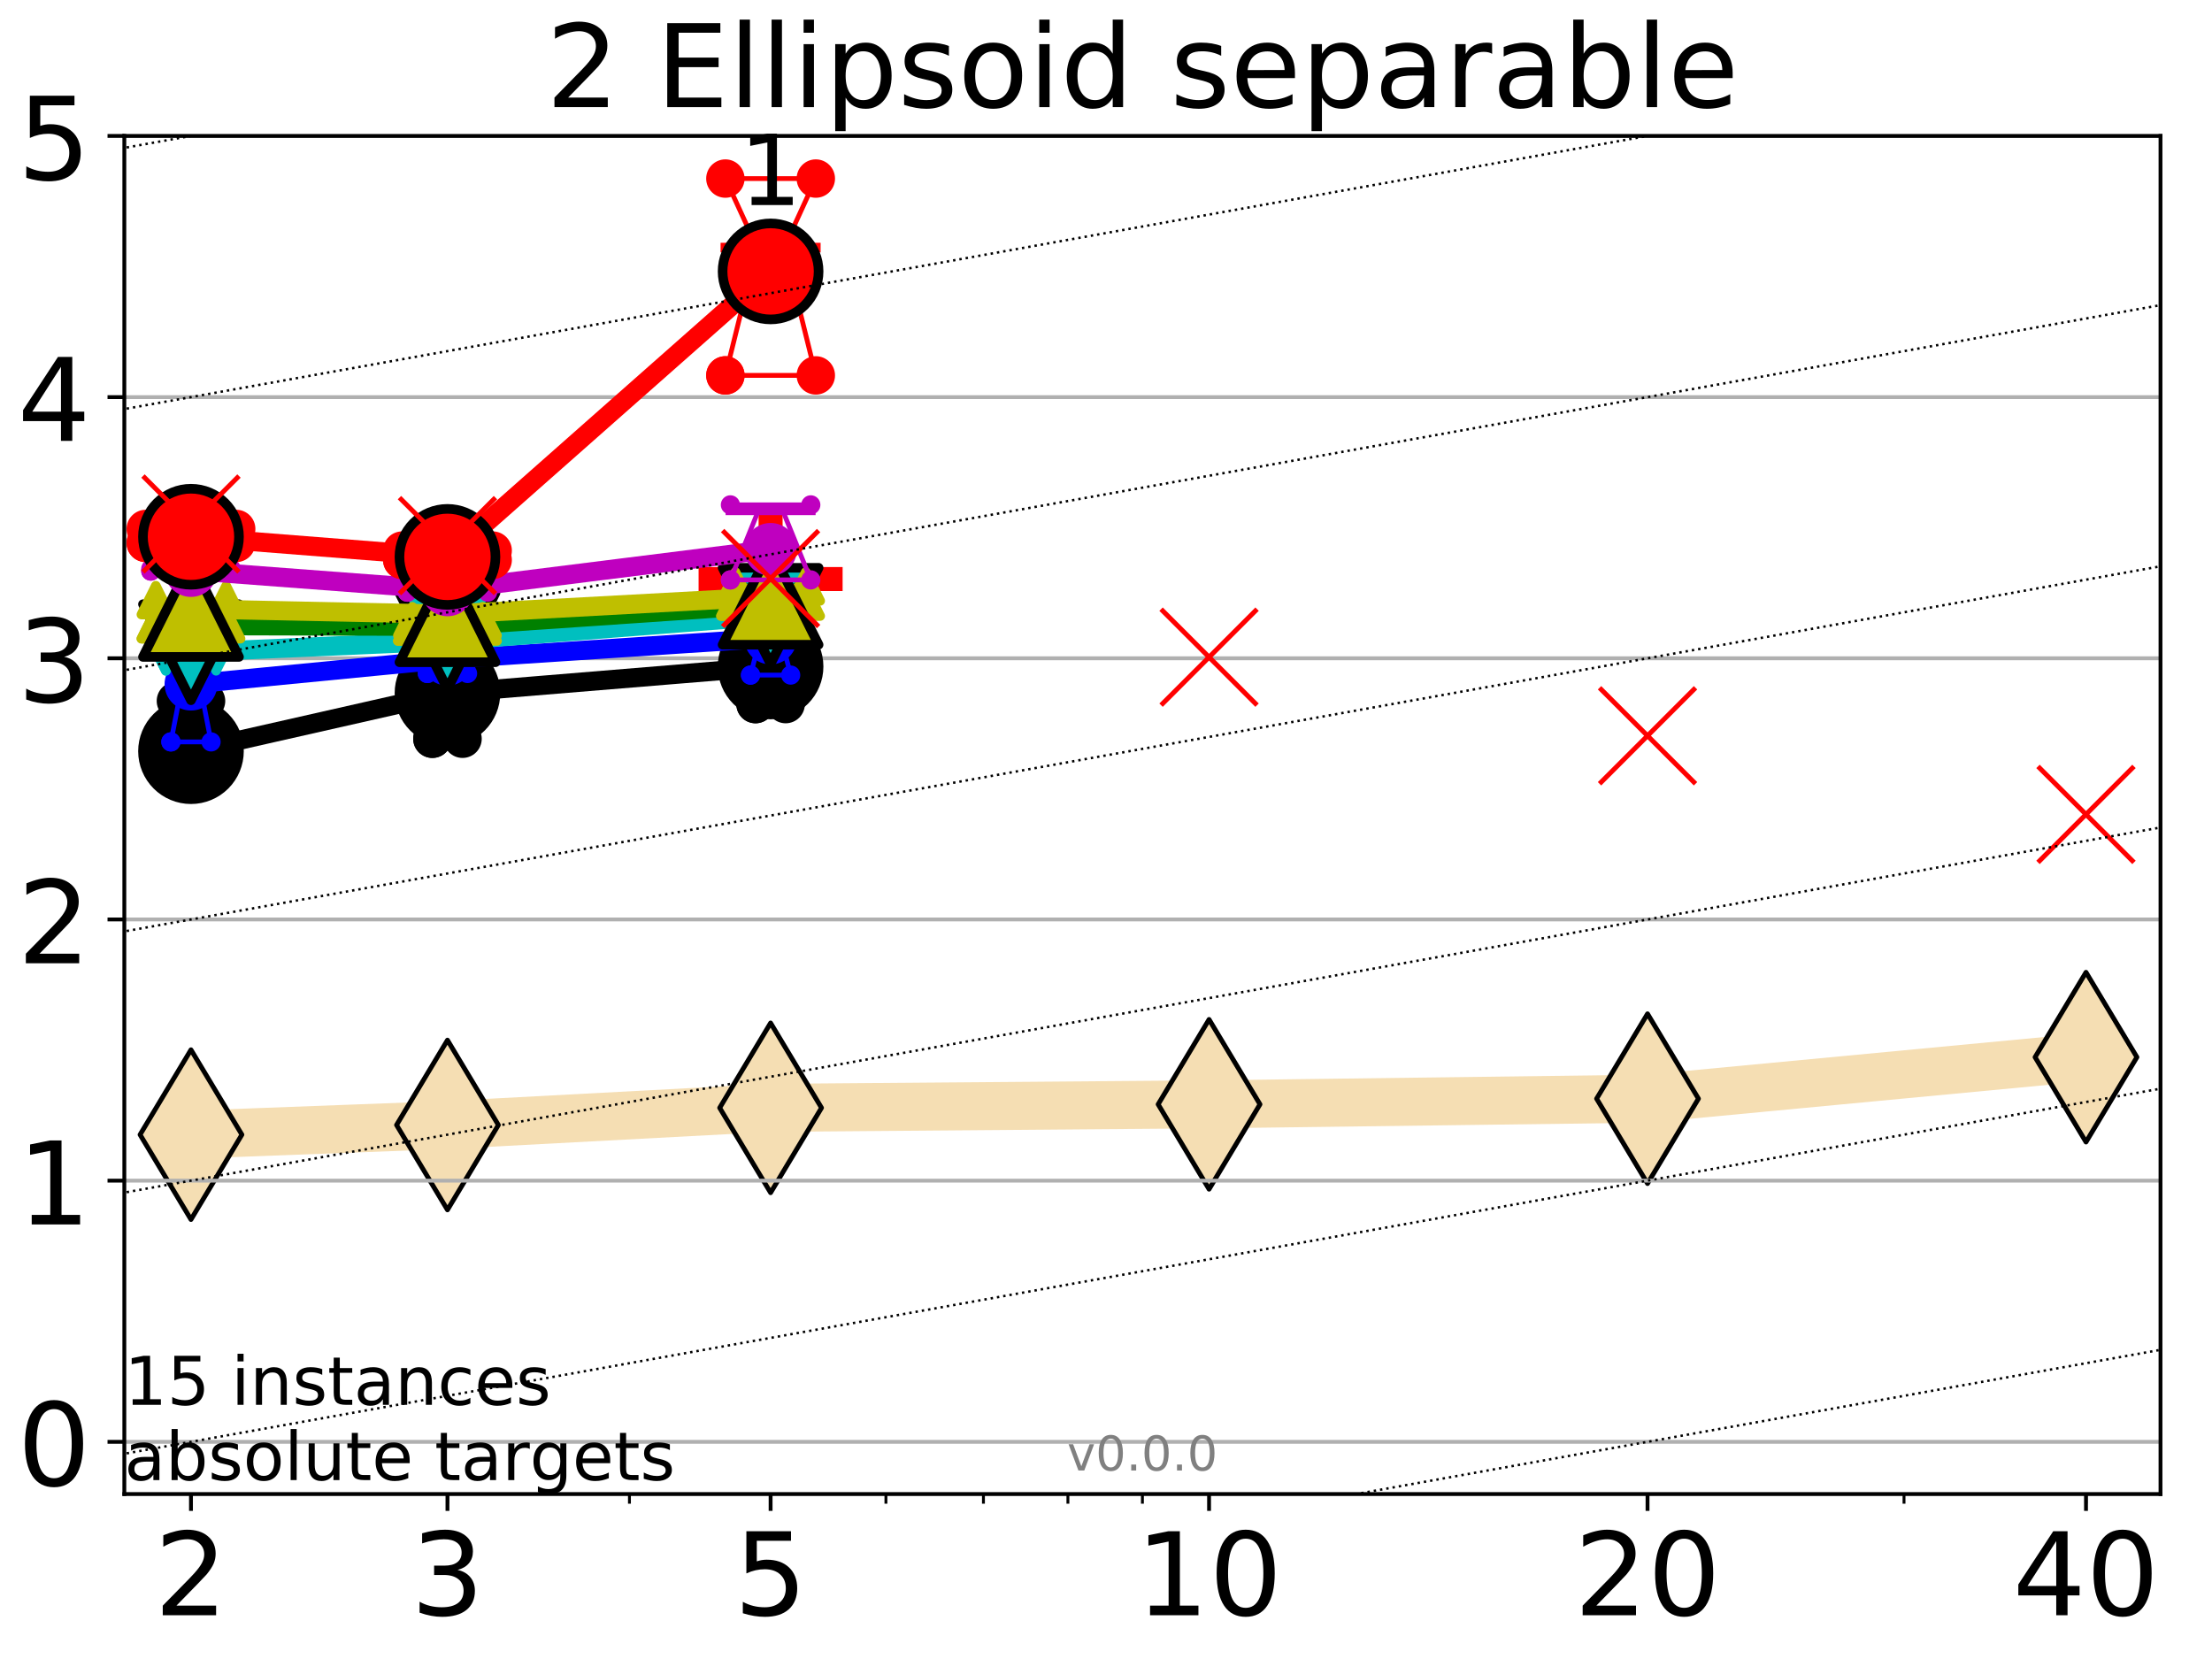 <?xml version="1.0" encoding="utf-8" standalone="no"?>
<!DOCTYPE svg PUBLIC "-//W3C//DTD SVG 1.1//EN"
  "http://www.w3.org/Graphics/SVG/1.1/DTD/svg11.dtd">
<!-- Created with matplotlib (http://matplotlib.org/) -->
<svg height="345.6pt" version="1.1" viewBox="0 0 460.8 345.6" width="460.8pt" xmlns="http://www.w3.org/2000/svg" xmlns:xlink="http://www.w3.org/1999/xlink">
 <defs>
  <style type="text/css">
*{stroke-linecap:butt;stroke-linejoin:round;}
  </style>
 </defs>
 <g id="figure_1">
  <g id="patch_1">
   <path d="M 0 345.6 
L 460.8 345.6 
L 460.8 0 
L 0 0 
z
" style="fill:#ffffff;"/>
  </g>
  <g id="axes_1">
   <g id="patch_2">
    <path d="M 25.9 311.24 
L 450.072 311.24 
L 450.072 28.32 
L 25.9 28.32 
z
" style="fill:#ffffff;"/>
   </g>
   <g id="line2d_1">
    <path clip-path="url(#p8e25e39dda)" d="M 39.784 236.37 
L 93.215 234.358 
L 160.53 230.784 
L 251.87 230.05 
L 343.211 228.874 
L 434.551 220.229 
" style="fill:none;stroke:#f5deb3;stroke-linecap:square;stroke-width:10;"/>
    <defs>
     <path d="M -0 17.678 
L 10.607 0 
L 0 -17.678 
L -10.607 -0 
z
" id="m1aacd3f6a2" style="stroke:#000000;stroke-linejoin:miter;"/>
    </defs>
    <g clip-path="url(#p8e25e39dda)">
     <use style="fill:#f5deb3;stroke:#000000;stroke-linejoin:miter;" x="39.784" xlink:href="#m1aacd3f6a2" y="236.37"/>
     <use style="fill:#f5deb3;stroke:#000000;stroke-linejoin:miter;" x="93.215" xlink:href="#m1aacd3f6a2" y="234.358"/>
     <use style="fill:#f5deb3;stroke:#000000;stroke-linejoin:miter;" x="160.53" xlink:href="#m1aacd3f6a2" y="230.784"/>
     <use style="fill:#f5deb3;stroke:#000000;stroke-linejoin:miter;" x="251.87" xlink:href="#m1aacd3f6a2" y="230.05"/>
     <use style="fill:#f5deb3;stroke:#000000;stroke-linejoin:miter;" x="343.211" xlink:href="#m1aacd3f6a2" y="228.874"/>
     <use style="fill:#f5deb3;stroke:#000000;stroke-linejoin:miter;" x="434.551" xlink:href="#m1aacd3f6a2" y="220.229"/>
    </g>
   </g>
   <g id="line2d_2">
    <defs>
     <path d="M -15 0 
L 15 0 
M 0 15 
L 0 -15 
" id="md4cb113628" style="stroke:#ff0000;stroke-width:5;"/>
    </defs>
    <g clip-path="url(#p8e25e39dda)">
     <use style="fill:#ff0000;stroke:#ff0000;stroke-width:5;" x="160.53" xlink:href="#md4cb113628" y="120.63"/>
    </g>
   </g>
   <g id="matplotlib.axis_1">
    <g id="xtick_1">
     <g id="line2d_3">
      <defs>
       <path d="M 0 0 
L 0 3.5 
" id="mf11e1a1f53" style="stroke:#000000;stroke-width:0.8;"/>
      </defs>
      <g>
       <use style="stroke:#000000;stroke-width:0.8;" x="39.784" xlink:href="#mf11e1a1f53" y="311.24"/>
      </g>
     </g>
     <g id="text_1">
      <!-- 2 -->
      <defs>
       <path d="M 19.188 8.297 
L 53.609 8.297 
L 53.609 0 
L 7.328 0 
L 7.328 8.297 
Q 12.938 14.109 22.625 23.891 
Q 32.328 33.688 34.812 36.531 
Q 39.547 41.844 41.422 45.531 
Q 43.312 49.219 43.312 52.781 
Q 43.312 58.594 39.234 62.25 
Q 35.156 65.922 28.609 65.922 
Q 23.969 65.922 18.812 64.312 
Q 13.672 62.703 7.812 59.422 
L 7.812 69.391 
Q 13.766 71.781 18.938 73 
Q 24.125 74.219 28.422 74.219 
Q 39.75 74.219 46.484 68.547 
Q 53.219 62.891 53.219 53.422 
Q 53.219 48.922 51.531 44.891 
Q 49.859 40.875 45.406 35.406 
Q 44.188 33.984 37.641 27.219 
Q 31.109 20.453 19.188 8.297 
z
" id="DejaVuSans-32"/>
      </defs>
      <g transform="translate(32.149 336.476)scale(0.24 -0.24)">
       <use xlink:href="#DejaVuSans-32"/>
      </g>
     </g>
    </g>
    <g id="xtick_2">
     <g id="line2d_4">
      <g>
       <use style="stroke:#000000;stroke-width:0.8;" x="93.215" xlink:href="#mf11e1a1f53" y="311.24"/>
      </g>
     </g>
     <g id="text_2">
      <!-- 3 -->
      <defs>
       <path d="M 40.578 39.312 
Q 47.656 37.797 51.625 33 
Q 55.609 28.219 55.609 21.188 
Q 55.609 10.406 48.188 4.484 
Q 40.766 -1.422 27.094 -1.422 
Q 22.516 -1.422 17.656 -0.516 
Q 12.797 0.391 7.625 2.203 
L 7.625 11.719 
Q 11.719 9.328 16.594 8.109 
Q 21.484 6.891 26.812 6.891 
Q 36.078 6.891 40.938 10.547 
Q 45.797 14.203 45.797 21.188 
Q 45.797 27.641 41.281 31.266 
Q 36.766 34.906 28.719 34.906 
L 20.219 34.906 
L 20.219 43.016 
L 29.109 43.016 
Q 36.375 43.016 40.234 45.922 
Q 44.094 48.828 44.094 54.297 
Q 44.094 59.906 40.109 62.906 
Q 36.141 65.922 28.719 65.922 
Q 24.656 65.922 20.016 65.031 
Q 15.375 64.156 9.812 62.312 
L 9.812 71.094 
Q 15.438 72.656 20.344 73.438 
Q 25.25 74.219 29.594 74.219 
Q 40.828 74.219 47.359 69.109 
Q 53.906 64.016 53.906 55.328 
Q 53.906 49.266 50.438 45.094 
Q 46.969 40.922 40.578 39.312 
z
" id="DejaVuSans-33"/>
      </defs>
      <g transform="translate(85.58 336.476)scale(0.24 -0.24)">
       <use xlink:href="#DejaVuSans-33"/>
      </g>
     </g>
    </g>
    <g id="xtick_3">
     <g id="line2d_5">
      <g>
       <use style="stroke:#000000;stroke-width:0.8;" x="160.53" xlink:href="#mf11e1a1f53" y="311.24"/>
      </g>
     </g>
     <g id="text_3">
      <!-- 5 -->
      <defs>
       <path d="M 10.797 72.906 
L 49.516 72.906 
L 49.516 64.594 
L 19.828 64.594 
L 19.828 46.734 
Q 21.969 47.469 24.109 47.828 
Q 26.266 48.188 28.422 48.188 
Q 40.625 48.188 47.75 41.5 
Q 54.891 34.812 54.891 23.391 
Q 54.891 11.625 47.562 5.094 
Q 40.234 -1.422 26.906 -1.422 
Q 22.312 -1.422 17.547 -0.641 
Q 12.797 0.141 7.719 1.703 
L 7.719 11.625 
Q 12.109 9.234 16.797 8.062 
Q 21.484 6.891 26.703 6.891 
Q 35.156 6.891 40.078 11.328 
Q 45.016 15.766 45.016 23.391 
Q 45.016 31 40.078 35.438 
Q 35.156 39.891 26.703 39.891 
Q 22.75 39.891 18.812 39.016 
Q 14.891 38.141 10.797 36.281 
z
" id="DejaVuSans-35"/>
      </defs>
      <g transform="translate(152.895 336.476)scale(0.24 -0.24)">
       <use xlink:href="#DejaVuSans-35"/>
      </g>
     </g>
    </g>
    <g id="xtick_4">
     <g id="line2d_6">
      <g>
       <use style="stroke:#000000;stroke-width:0.8;" x="251.87" xlink:href="#mf11e1a1f53" y="311.24"/>
      </g>
     </g>
     <g id="text_4">
      <!-- 10 -->
      <defs>
       <path d="M 12.406 8.297 
L 28.516 8.297 
L 28.516 63.922 
L 10.984 60.406 
L 10.984 69.391 
L 28.422 72.906 
L 38.281 72.906 
L 38.281 8.297 
L 54.391 8.297 
L 54.391 0 
L 12.406 0 
z
" id="DejaVuSans-31"/>
       <path d="M 31.781 66.406 
Q 24.172 66.406 20.328 58.906 
Q 16.5 51.422 16.5 36.375 
Q 16.5 21.391 20.328 13.891 
Q 24.172 6.391 31.781 6.391 
Q 39.453 6.391 43.281 13.891 
Q 47.125 21.391 47.125 36.375 
Q 47.125 51.422 43.281 58.906 
Q 39.453 66.406 31.781 66.406 
z
M 31.781 74.219 
Q 44.047 74.219 50.516 64.516 
Q 56.984 54.828 56.984 36.375 
Q 56.984 17.969 50.516 8.266 
Q 44.047 -1.422 31.781 -1.422 
Q 19.531 -1.422 13.062 8.266 
Q 6.594 17.969 6.594 36.375 
Q 6.594 54.828 13.062 64.516 
Q 19.531 74.219 31.781 74.219 
z
" id="DejaVuSans-30"/>
      </defs>
      <g transform="translate(236.6 336.476)scale(0.24 -0.24)">
       <use xlink:href="#DejaVuSans-31"/>
       <use x="63.623" xlink:href="#DejaVuSans-30"/>
      </g>
     </g>
    </g>
    <g id="xtick_5">
     <g id="line2d_7">
      <g>
       <use style="stroke:#000000;stroke-width:0.8;" x="343.211" xlink:href="#mf11e1a1f53" y="311.24"/>
      </g>
     </g>
     <g id="text_5">
      <!-- 20 -->
      <g transform="translate(327.941 336.476)scale(0.24 -0.24)">
       <use xlink:href="#DejaVuSans-32"/>
       <use x="63.623" xlink:href="#DejaVuSans-30"/>
      </g>
     </g>
    </g>
    <g id="xtick_6">
     <g id="line2d_8">
      <g>
       <use style="stroke:#000000;stroke-width:0.8;" x="434.551" xlink:href="#mf11e1a1f53" y="311.24"/>
      </g>
     </g>
     <g id="text_6">
      <!-- 40 -->
      <defs>
       <path d="M 37.797 64.312 
L 12.891 25.391 
L 37.797 25.391 
z
M 35.203 72.906 
L 47.609 72.906 
L 47.609 25.391 
L 58.016 25.391 
L 58.016 17.188 
L 47.609 17.188 
L 47.609 0 
L 37.797 0 
L 37.797 17.188 
L 4.891 17.188 
L 4.891 26.703 
z
" id="DejaVuSans-34"/>
      </defs>
      <g transform="translate(419.281 336.476)scale(0.24 -0.24)">
       <use xlink:href="#DejaVuSans-34"/>
       <use x="63.623" xlink:href="#DejaVuSans-30"/>
      </g>
     </g>
    </g>
    <g id="xtick_7">
     <g id="line2d_9">
      <defs>
       <path d="M 0 0 
L 0 2 
" id="mdc74d1e730" style="stroke:#000000;stroke-width:0.6;"/>
      </defs>
      <g>
       <use style="stroke:#000000;stroke-width:0.6;" x="39.784" xlink:href="#mdc74d1e730" y="311.24"/>
      </g>
     </g>
    </g>
    <g id="xtick_8">
     <g id="line2d_10">
      <g>
       <use style="stroke:#000000;stroke-width:0.6;" x="93.215" xlink:href="#mdc74d1e730" y="311.24"/>
      </g>
     </g>
    </g>
    <g id="xtick_9">
     <g id="line2d_11">
      <g>
       <use style="stroke:#000000;stroke-width:0.6;" x="131.125" xlink:href="#mdc74d1e730" y="311.24"/>
      </g>
     </g>
    </g>
    <g id="xtick_10">
     <g id="line2d_12">
      <g>
       <use style="stroke:#000000;stroke-width:0.6;" x="160.53" xlink:href="#mdc74d1e730" y="311.24"/>
      </g>
     </g>
    </g>
    <g id="xtick_11">
     <g id="line2d_13">
      <g>
       <use style="stroke:#000000;stroke-width:0.6;" x="184.555" xlink:href="#mdc74d1e730" y="311.24"/>
      </g>
     </g>
    </g>
    <g id="xtick_12">
     <g id="line2d_14">
      <g>
       <use style="stroke:#000000;stroke-width:0.6;" x="204.869" xlink:href="#mdc74d1e730" y="311.24"/>
      </g>
     </g>
    </g>
    <g id="xtick_13">
     <g id="line2d_15">
      <g>
       <use style="stroke:#000000;stroke-width:0.6;" x="222.465" xlink:href="#mdc74d1e730" y="311.24"/>
      </g>
     </g>
    </g>
    <g id="xtick_14">
     <g id="line2d_16">
      <g>
       <use style="stroke:#000000;stroke-width:0.6;" x="237.986" xlink:href="#mdc74d1e730" y="311.24"/>
      </g>
     </g>
    </g>
    <g id="xtick_15">
     <g id="line2d_17">
      <g>
       <use style="stroke:#000000;stroke-width:0.6;" x="343.211" xlink:href="#mdc74d1e730" y="311.24"/>
      </g>
     </g>
    </g>
    <g id="xtick_16">
     <g id="line2d_18">
      <g>
       <use style="stroke:#000000;stroke-width:0.6;" x="396.641" xlink:href="#mdc74d1e730" y="311.24"/>
      </g>
     </g>
    </g>
    <g id="xtick_17">
     <g id="line2d_19">
      <g>
       <use style="stroke:#000000;stroke-width:0.6;" x="434.551" xlink:href="#mdc74d1e730" y="311.24"/>
      </g>
     </g>
    </g>
   </g>
   <g id="matplotlib.axis_2">
    <g id="ytick_1">
     <g id="line2d_20">
      <path clip-path="url(#p8e25e39dda)" d="M 25.9 300.358 
L 450.072 300.358 
" style="fill:none;stroke:#b0b0b0;stroke-linecap:square;stroke-width:0.8;"/>
     </g>
     <g id="line2d_21">
      <defs>
       <path d="M 0 0 
L -3.5 0 
" id="m7abc35bd2b" style="stroke:#000000;stroke-width:0.8;"/>
      </defs>
      <g>
       <use style="stroke:#000000;stroke-width:0.8;" x="25.9" xlink:href="#m7abc35bd2b" y="300.358"/>
      </g>
     </g>
     <g id="text_7">
      <!-- 0 -->
      <g transform="translate(3.63 309.477)scale(0.24 -0.24)">
       <use xlink:href="#DejaVuSans-30"/>
      </g>
     </g>
    </g>
    <g id="ytick_2">
     <g id="line2d_22">
      <path clip-path="url(#p8e25e39dda)" d="M 25.9 245.951 
L 450.072 245.951 
" style="fill:none;stroke:#b0b0b0;stroke-linecap:square;stroke-width:0.8;"/>
     </g>
     <g id="line2d_23">
      <g>
       <use style="stroke:#000000;stroke-width:0.8;" x="25.9" xlink:href="#m7abc35bd2b" y="245.951"/>
      </g>
     </g>
     <g id="text_8">
      <!-- 1 -->
      <g transform="translate(3.63 255.069)scale(0.24 -0.24)">
       <use xlink:href="#DejaVuSans-31"/>
      </g>
     </g>
    </g>
    <g id="ytick_3">
     <g id="line2d_24">
      <path clip-path="url(#p8e25e39dda)" d="M 25.9 191.543 
L 450.072 191.543 
" style="fill:none;stroke:#b0b0b0;stroke-linecap:square;stroke-width:0.8;"/>
     </g>
     <g id="line2d_25">
      <g>
       <use style="stroke:#000000;stroke-width:0.8;" x="25.9" xlink:href="#m7abc35bd2b" y="191.543"/>
      </g>
     </g>
     <g id="text_9">
      <!-- 2 -->
      <g transform="translate(3.63 200.661)scale(0.24 -0.24)">
       <use xlink:href="#DejaVuSans-32"/>
      </g>
     </g>
    </g>
    <g id="ytick_4">
     <g id="line2d_26">
      <path clip-path="url(#p8e25e39dda)" d="M 25.9 137.135 
L 450.072 137.135 
" style="fill:none;stroke:#b0b0b0;stroke-linecap:square;stroke-width:0.8;"/>
     </g>
     <g id="line2d_27">
      <g>
       <use style="stroke:#000000;stroke-width:0.8;" x="25.9" xlink:href="#m7abc35bd2b" y="137.135"/>
      </g>
     </g>
     <g id="text_10">
      <!-- 3 -->
      <g transform="translate(3.63 146.254)scale(0.24 -0.24)">
       <use xlink:href="#DejaVuSans-33"/>
      </g>
     </g>
    </g>
    <g id="ytick_5">
     <g id="line2d_28">
      <path clip-path="url(#p8e25e39dda)" d="M 25.9 82.728 
L 450.072 82.728 
" style="fill:none;stroke:#b0b0b0;stroke-linecap:square;stroke-width:0.8;"/>
     </g>
     <g id="line2d_29">
      <g>
       <use style="stroke:#000000;stroke-width:0.8;" x="25.9" xlink:href="#m7abc35bd2b" y="82.728"/>
      </g>
     </g>
     <g id="text_11">
      <!-- 4 -->
      <g transform="translate(3.63 91.846)scale(0.24 -0.24)">
       <use xlink:href="#DejaVuSans-34"/>
      </g>
     </g>
    </g>
    <g id="ytick_6">
     <g id="line2d_30">
      <path clip-path="url(#p8e25e39dda)" d="M 25.9 28.32 
L 450.072 28.32 
" style="fill:none;stroke:#b0b0b0;stroke-linecap:square;stroke-width:0.8;"/>
     </g>
     <g id="line2d_31">
      <g>
       <use style="stroke:#000000;stroke-width:0.8;" x="25.9" xlink:href="#m7abc35bd2b" y="28.32"/>
      </g>
     </g>
     <g id="text_12">
      <!-- 5 -->
      <g transform="translate(3.63 37.438)scale(0.24 -0.24)">
       <use xlink:href="#DejaVuSans-35"/>
      </g>
     </g>
    </g>
   </g>
   <g id="line2d_32">
    <path clip-path="url(#p8e25e39dda)" d="M 36.644 159.234 
L 38.842 154.112 
L 36.644 146.023 
L 42.924 146.023 
L 40.726 154.112 
L 42.924 159.234 
L 36.644 159.234 
" style="fill:none;stroke:#000000;stroke-linecap:square;"/>
   </g>
   <g id="line2d_33">
    <path clip-path="url(#p8e25e39dda)" d="M 36.644 159.234 
L 42.924 159.234 
L 42.924 146.023 
L 36.644 146.023 
L 36.644 159.234 
" style="fill:none;"/>
    <defs>
     <path d="M 0 3 
C 0.796 3 1.559 2.684 2.121 2.121 
C 2.684 1.559 3 0.796 3 0 
C 3 -0.796 2.684 -1.559 2.121 -2.121 
C 1.559 -2.684 0.796 -3 0 -3 
C -0.796 -3 -1.559 -2.684 -2.121 -2.121 
C -2.684 -1.559 -3 -0.796 -3 0 
C -3 0.796 -2.684 1.559 -2.121 2.121 
C -1.559 2.684 -0.796 3 0 3 
z
" id="me361a351ea" style="stroke:#000000;stroke-width:2;"/>
    </defs>
    <g clip-path="url(#p8e25e39dda)">
     <use style="stroke:#000000;stroke-width:2;" x="36.644" xlink:href="#me361a351ea" y="159.234"/>
     <use style="stroke:#000000;stroke-width:2;" x="42.924" xlink:href="#me361a351ea" y="159.234"/>
     <use style="stroke:#000000;stroke-width:2;" x="42.924" xlink:href="#me361a351ea" y="146.023"/>
     <use style="stroke:#000000;stroke-width:2;" x="36.644" xlink:href="#me361a351ea" y="146.023"/>
     <use style="stroke:#000000;stroke-width:2;" x="36.644" xlink:href="#me361a351ea" y="159.234"/>
    </g>
   </g>
   <g id="line2d_34">
    <path clip-path="url(#p8e25e39dda)" d="M 36.644 154.112 
L 42.924 154.112 
" style="fill:none;stroke:#000000;stroke-linecap:square;stroke-width:2;"/>
   </g>
   <g id="line2d_35">
    <path clip-path="url(#p8e25e39dda)" d="M 90.075 153.895 
L 92.273 148.925 
L 90.075 143.891 
L 96.355 143.891 
L 94.157 148.925 
L 96.355 153.895 
L 90.075 153.895 
" style="fill:none;stroke:#000000;stroke-linecap:square;"/>
   </g>
   <g id="line2d_36">
    <path clip-path="url(#p8e25e39dda)" d="M 90.075 153.895 
L 96.355 153.895 
L 96.355 143.891 
L 90.075 143.891 
L 90.075 153.895 
" style="fill:none;"/>
    <g clip-path="url(#p8e25e39dda)">
     <use style="stroke:#000000;stroke-width:2;" x="90.075" xlink:href="#me361a351ea" y="153.895"/>
     <use style="stroke:#000000;stroke-width:2;" x="96.355" xlink:href="#me361a351ea" y="153.895"/>
     <use style="stroke:#000000;stroke-width:2;" x="96.355" xlink:href="#me361a351ea" y="143.891"/>
     <use style="stroke:#000000;stroke-width:2;" x="90.075" xlink:href="#me361a351ea" y="143.891"/>
     <use style="stroke:#000000;stroke-width:2;" x="90.075" xlink:href="#me361a351ea" y="153.895"/>
    </g>
   </g>
   <g id="line2d_37">
    <path clip-path="url(#p8e25e39dda)" d="M 90.075 148.925 
L 96.355 148.925 
" style="fill:none;stroke:#000000;stroke-linecap:square;stroke-width:2;"/>
   </g>
   <g id="line2d_38">
    <path clip-path="url(#p8e25e39dda)" d="M 157.39 146.676 
L 159.588 144.744 
L 157.39 134.462 
L 163.669 134.462 
L 161.472 144.744 
L 163.669 146.676 
L 157.39 146.676 
" style="fill:none;stroke:#000000;stroke-linecap:square;"/>
   </g>
   <g id="line2d_39">
    <path clip-path="url(#p8e25e39dda)" d="M 157.39 146.676 
L 163.669 146.676 
L 163.669 134.462 
L 157.39 134.462 
L 157.39 146.676 
" style="fill:none;"/>
    <g clip-path="url(#p8e25e39dda)">
     <use style="stroke:#000000;stroke-width:2;" x="157.39" xlink:href="#me361a351ea" y="146.676"/>
     <use style="stroke:#000000;stroke-width:2;" x="163.669" xlink:href="#me361a351ea" y="146.676"/>
     <use style="stroke:#000000;stroke-width:2;" x="163.669" xlink:href="#me361a351ea" y="134.462"/>
     <use style="stroke:#000000;stroke-width:2;" x="157.39" xlink:href="#me361a351ea" y="134.462"/>
     <use style="stroke:#000000;stroke-width:2;" x="157.39" xlink:href="#me361a351ea" y="146.676"/>
    </g>
   </g>
   <g id="line2d_40">
    <path clip-path="url(#p8e25e39dda)" d="M 157.39 144.744 
L 163.669 144.744 
" style="fill:none;stroke:#000000;stroke-linecap:square;stroke-width:2;"/>
   </g>
   <g id="line2d_41">
    <path clip-path="url(#p8e25e39dda)" d="M 39.784 156.49 
L 93.215 144.389 
" style="fill:none;stroke:#000000;stroke-linecap:square;stroke-width:4;"/>
   </g>
   <g id="line2d_42">
    <path clip-path="url(#p8e25e39dda)" d="M 93.215 144.389 
L 160.53 138.843 
" style="fill:none;stroke:#000000;stroke-linecap:square;stroke-width:4;"/>
   </g>
   <g id="line2d_43">
    <path clip-path="url(#p8e25e39dda)" d="M 39.784 156.49 
L 93.215 144.389 
L 160.53 138.843 
" style="fill:none;"/>
    <defs>
     <path d="M 0 10 
C 2.652 10 5.196 8.946 7.071 7.071 
C 8.946 5.196 10 2.652 10 0 
C 10 -2.652 8.946 -5.196 7.071 -7.071 
C 5.196 -8.946 2.652 -10 0 -10 
C -2.652 -10 -5.196 -8.946 -7.071 -7.071 
C -8.946 -5.196 -10 -2.652 -10 0 
C -10 2.652 -8.946 5.196 -7.071 7.071 
C -5.196 8.946 -2.652 10 0 10 
z
" id="m2e3310b87a" style="stroke:#000000;stroke-width:2;"/>
    </defs>
    <g clip-path="url(#p8e25e39dda)">
     <use style="stroke:#000000;stroke-width:2;" x="39.784" xlink:href="#m2e3310b87a" y="156.49"/>
     <use style="stroke:#000000;stroke-width:2;" x="93.215" xlink:href="#m2e3310b87a" y="144.389"/>
     <use style="stroke:#000000;stroke-width:2;" x="160.53" xlink:href="#m2e3310b87a" y="138.843"/>
    </g>
   </g>
   <g id="line2d_44">
    <path clip-path="url(#p8e25e39dda)" d="M 35.597 154.552 
L 38.528 139.481 
L 35.597 138.002 
L 43.971 138.002 
L 41.04 139.481 
L 43.971 154.552 
L 35.597 154.552 
" style="fill:none;stroke:#0000ff;stroke-linecap:square;"/>
   </g>
   <g id="line2d_45">
    <path clip-path="url(#p8e25e39dda)" d="M 35.597 154.552 
L 43.971 154.552 
L 43.971 138.002 
L 35.597 138.002 
L 35.597 154.552 
" style="fill:none;"/>
    <defs>
     <path d="M 0 1.5 
C 0.398 1.5 0.779 1.342 1.061 1.061 
C 1.342 0.779 1.5 0.398 1.5 0 
C 1.5 -0.398 1.342 -0.779 1.061 -1.061 
C 0.779 -1.342 0.398 -1.5 0 -1.5 
C -0.398 -1.5 -0.779 -1.342 -1.061 -1.061 
C -1.342 -0.779 -1.5 -0.398 -1.5 0 
C -1.5 0.398 -1.342 0.779 -1.061 1.061 
C -0.779 1.342 -0.398 1.5 0 1.5 
z
" id="m3fa7186556" style="stroke:#0000ff;"/>
    </defs>
    <g clip-path="url(#p8e25e39dda)">
     <use style="fill:#0000ff;stroke:#0000ff;" x="35.597" xlink:href="#m3fa7186556" y="154.552"/>
     <use style="fill:#0000ff;stroke:#0000ff;" x="43.971" xlink:href="#m3fa7186556" y="154.552"/>
     <use style="fill:#0000ff;stroke:#0000ff;" x="43.971" xlink:href="#m3fa7186556" y="138.002"/>
     <use style="fill:#0000ff;stroke:#0000ff;" x="35.597" xlink:href="#m3fa7186556" y="138.002"/>
     <use style="fill:#0000ff;stroke:#0000ff;" x="35.597" xlink:href="#m3fa7186556" y="154.552"/>
    </g>
   </g>
   <g id="line2d_46">
    <path clip-path="url(#p8e25e39dda)" d="M 35.597 139.481 
L 43.971 139.481 
" style="fill:none;stroke:#0000ff;stroke-linecap:square;stroke-width:2;"/>
   </g>
   <g id="line2d_47">
    <path clip-path="url(#p8e25e39dda)" d="M 89.028 140.3 
L 91.959 138.01 
L 89.028 137.855 
L 97.401 137.855 
L 94.471 138.01 
L 97.401 140.3 
L 89.028 140.3 
" style="fill:none;stroke:#0000ff;stroke-linecap:square;"/>
   </g>
   <g id="line2d_48">
    <path clip-path="url(#p8e25e39dda)" d="M 89.028 140.3 
L 97.401 140.3 
L 97.401 137.855 
L 89.028 137.855 
L 89.028 140.3 
" style="fill:none;"/>
    <g clip-path="url(#p8e25e39dda)">
     <use style="fill:#0000ff;stroke:#0000ff;" x="89.028" xlink:href="#m3fa7186556" y="140.3"/>
     <use style="fill:#0000ff;stroke:#0000ff;" x="97.401" xlink:href="#m3fa7186556" y="140.3"/>
     <use style="fill:#0000ff;stroke:#0000ff;" x="97.401" xlink:href="#m3fa7186556" y="137.855"/>
     <use style="fill:#0000ff;stroke:#0000ff;" x="89.028" xlink:href="#m3fa7186556" y="137.855"/>
     <use style="fill:#0000ff;stroke:#0000ff;" x="89.028" xlink:href="#m3fa7186556" y="140.3"/>
    </g>
   </g>
   <g id="line2d_49">
    <path clip-path="url(#p8e25e39dda)" d="M 89.028 138.01 
L 97.401 138.01 
" style="fill:none;stroke:#0000ff;stroke-linecap:square;stroke-width:2;"/>
   </g>
   <g id="line2d_50">
    <path clip-path="url(#p8e25e39dda)" d="M 156.343 140.633 
L 159.274 129.354 
L 156.343 129.168 
L 164.716 129.168 
L 161.786 129.354 
L 164.716 140.633 
L 156.343 140.633 
" style="fill:none;stroke:#0000ff;stroke-linecap:square;"/>
   </g>
   <g id="line2d_51">
    <path clip-path="url(#p8e25e39dda)" d="M 156.343 140.633 
L 164.716 140.633 
L 164.716 129.168 
L 156.343 129.168 
L 156.343 140.633 
" style="fill:none;"/>
    <g clip-path="url(#p8e25e39dda)">
     <use style="fill:#0000ff;stroke:#0000ff;" x="156.343" xlink:href="#m3fa7186556" y="140.633"/>
     <use style="fill:#0000ff;stroke:#0000ff;" x="164.716" xlink:href="#m3fa7186556" y="140.633"/>
     <use style="fill:#0000ff;stroke:#0000ff;" x="164.716" xlink:href="#m3fa7186556" y="129.168"/>
     <use style="fill:#0000ff;stroke:#0000ff;" x="156.343" xlink:href="#m3fa7186556" y="129.168"/>
     <use style="fill:#0000ff;stroke:#0000ff;" x="156.343" xlink:href="#m3fa7186556" y="140.633"/>
    </g>
   </g>
   <g id="line2d_52">
    <path clip-path="url(#p8e25e39dda)" d="M 156.343 129.354 
L 164.716 129.354 
" style="fill:none;stroke:#0000ff;stroke-linecap:square;stroke-width:2;"/>
   </g>
   <g id="line2d_53">
    <path clip-path="url(#p8e25e39dda)" d="M 39.784 142.519 
L 93.215 137.327 
" style="fill:none;stroke:#0000ff;stroke-linecap:square;stroke-width:4;"/>
   </g>
   <g id="line2d_54">
    <path clip-path="url(#p8e25e39dda)" d="M 93.215 137.327 
L 160.53 132.912 
" style="fill:none;stroke:#0000ff;stroke-linecap:square;stroke-width:4;"/>
   </g>
   <g id="line2d_55">
    <path clip-path="url(#p8e25e39dda)" d="M 39.784 142.519 
L 93.215 137.327 
L 160.53 132.912 
" style="fill:none;"/>
    <defs>
     <path d="M 0 5 
C 1.326 5 2.598 4.473 3.536 3.536 
C 4.473 2.598 5 1.326 5 0 
C 5 -1.326 4.473 -2.598 3.536 -3.536 
C 2.598 -4.473 1.326 -5 0 -5 
C -1.326 -5 -2.598 -4.473 -3.536 -3.536 
C -4.473 -2.598 -5 -1.326 -5 0 
C -5 1.326 -4.473 2.598 -3.536 3.536 
C -2.598 4.473 -1.326 5 0 5 
z
" id="m8ae2c904f6" style="stroke:#0000ff;"/>
    </defs>
    <g clip-path="url(#p8e25e39dda)">
     <use style="fill:#0000ff;stroke:#0000ff;" x="39.784" xlink:href="#m8ae2c904f6" y="142.519"/>
     <use style="fill:#0000ff;stroke:#0000ff;" x="93.215" xlink:href="#m8ae2c904f6" y="137.327"/>
     <use style="fill:#0000ff;stroke:#0000ff;" x="160.53" xlink:href="#m8ae2c904f6" y="132.912"/>
    </g>
   </g>
   <g id="line2d_56">
    <path clip-path="url(#p8e25e39dda)" d="M 34.551 136.737 
L 38.214 136.033 
L 34.551 132.311 
L 45.017 132.311 
L 41.354 136.033 
L 45.017 136.737 
L 34.551 136.737 
" style="fill:none;stroke:#00bfbf;stroke-linecap:square;"/>
   </g>
   <g id="line2d_57">
    <path clip-path="url(#p8e25e39dda)" d="M 34.551 136.737 
L 45.017 136.737 
L 45.017 132.311 
L 34.551 132.311 
L 34.551 136.737 
" style="fill:none;"/>
    <defs>
     <path d="M -0 3 
L 3 -3 
L -3 -3 
z
" id="m60dd080ac1" style="stroke:#00bfbf;stroke-linejoin:miter;stroke-width:2;"/>
    </defs>
    <g clip-path="url(#p8e25e39dda)">
     <use style="fill:#00bfbf;stroke:#00bfbf;stroke-linejoin:miter;stroke-width:2;" x="34.551" xlink:href="#m60dd080ac1" y="136.737"/>
     <use style="fill:#00bfbf;stroke:#00bfbf;stroke-linejoin:miter;stroke-width:2;" x="45.017" xlink:href="#m60dd080ac1" y="136.737"/>
     <use style="fill:#00bfbf;stroke:#00bfbf;stroke-linejoin:miter;stroke-width:2;" x="45.017" xlink:href="#m60dd080ac1" y="132.311"/>
     <use style="fill:#00bfbf;stroke:#00bfbf;stroke-linejoin:miter;stroke-width:2;" x="34.551" xlink:href="#m60dd080ac1" y="132.311"/>
     <use style="fill:#00bfbf;stroke:#00bfbf;stroke-linejoin:miter;stroke-width:2;" x="34.551" xlink:href="#m60dd080ac1" y="136.737"/>
    </g>
   </g>
   <g id="line2d_58">
    <path clip-path="url(#p8e25e39dda)" d="M 34.551 136.033 
L 45.017 136.033 
" style="fill:none;stroke:#00bfbf;stroke-linecap:square;stroke-width:2;"/>
   </g>
   <g id="line2d_59">
    <path clip-path="url(#p8e25e39dda)" d="M 87.982 133.111 
L 91.645 130.809 
L 87.982 128.59 
L 98.448 128.59 
L 94.785 130.809 
L 98.448 133.111 
L 87.982 133.111 
" style="fill:none;stroke:#00bfbf;stroke-linecap:square;"/>
   </g>
   <g id="line2d_60">
    <path clip-path="url(#p8e25e39dda)" d="M 87.982 133.111 
L 98.448 133.111 
L 98.448 128.59 
L 87.982 128.59 
L 87.982 133.111 
" style="fill:none;"/>
    <g clip-path="url(#p8e25e39dda)">
     <use style="fill:#00bfbf;stroke:#00bfbf;stroke-linejoin:miter;stroke-width:2;" x="87.982" xlink:href="#m60dd080ac1" y="133.111"/>
     <use style="fill:#00bfbf;stroke:#00bfbf;stroke-linejoin:miter;stroke-width:2;" x="98.448" xlink:href="#m60dd080ac1" y="133.111"/>
     <use style="fill:#00bfbf;stroke:#00bfbf;stroke-linejoin:miter;stroke-width:2;" x="98.448" xlink:href="#m60dd080ac1" y="128.59"/>
     <use style="fill:#00bfbf;stroke:#00bfbf;stroke-linejoin:miter;stroke-width:2;" x="87.982" xlink:href="#m60dd080ac1" y="128.59"/>
     <use style="fill:#00bfbf;stroke:#00bfbf;stroke-linejoin:miter;stroke-width:2;" x="87.982" xlink:href="#m60dd080ac1" y="133.111"/>
    </g>
   </g>
   <g id="line2d_61">
    <path clip-path="url(#p8e25e39dda)" d="M 87.982 130.809 
L 98.448 130.809 
" style="fill:none;stroke:#00bfbf;stroke-linecap:square;stroke-width:2;"/>
   </g>
   <g id="line2d_62">
    <path clip-path="url(#p8e25e39dda)" d="M 155.296 128.142 
L 158.96 127.223 
L 155.296 126.021 
L 165.763 126.021 
L 162.1 127.223 
L 165.763 128.142 
L 155.296 128.142 
" style="fill:none;stroke:#00bfbf;stroke-linecap:square;"/>
   </g>
   <g id="line2d_63">
    <path clip-path="url(#p8e25e39dda)" d="M 155.296 128.142 
L 165.763 128.142 
L 165.763 126.021 
L 155.296 126.021 
L 155.296 128.142 
" style="fill:none;"/>
    <g clip-path="url(#p8e25e39dda)">
     <use style="fill:#00bfbf;stroke:#00bfbf;stroke-linejoin:miter;stroke-width:2;" x="155.296" xlink:href="#m60dd080ac1" y="128.142"/>
     <use style="fill:#00bfbf;stroke:#00bfbf;stroke-linejoin:miter;stroke-width:2;" x="165.763" xlink:href="#m60dd080ac1" y="128.142"/>
     <use style="fill:#00bfbf;stroke:#00bfbf;stroke-linejoin:miter;stroke-width:2;" x="165.763" xlink:href="#m60dd080ac1" y="126.021"/>
     <use style="fill:#00bfbf;stroke:#00bfbf;stroke-linejoin:miter;stroke-width:2;" x="155.296" xlink:href="#m60dd080ac1" y="126.021"/>
     <use style="fill:#00bfbf;stroke:#00bfbf;stroke-linejoin:miter;stroke-width:2;" x="155.296" xlink:href="#m60dd080ac1" y="128.142"/>
    </g>
   </g>
   <g id="line2d_64">
    <path clip-path="url(#p8e25e39dda)" d="M 155.296 127.223 
L 165.763 127.223 
" style="fill:none;stroke:#00bfbf;stroke-linecap:square;stroke-width:2;"/>
   </g>
   <g id="line2d_65">
    <path clip-path="url(#p8e25e39dda)" d="M 39.784 135.871 
L 93.215 133.53 
" style="fill:none;stroke:#00bfbf;stroke-linecap:square;stroke-width:4;"/>
   </g>
   <g id="line2d_66">
    <path clip-path="url(#p8e25e39dda)" d="M 93.215 133.53 
L 160.53 128.283 
" style="fill:none;stroke:#00bfbf;stroke-linecap:square;stroke-width:4;"/>
   </g>
   <g id="line2d_67">
    <path clip-path="url(#p8e25e39dda)" d="M 39.784 135.871 
L 93.215 133.53 
L 160.53 128.283 
" style="fill:none;"/>
    <defs>
     <path d="M -0 10 
L 10 -10 
L -10 -10 
z
" id="mf69bf172fb" style="stroke:#000000;stroke-linejoin:miter;stroke-width:2;"/>
    </defs>
    <g clip-path="url(#p8e25e39dda)">
     <use style="fill:#00bfbf;stroke:#000000;stroke-linejoin:miter;stroke-width:2;" x="39.784" xlink:href="#mf69bf172fb" y="135.871"/>
     <use style="fill:#00bfbf;stroke:#000000;stroke-linejoin:miter;stroke-width:2;" x="93.215" xlink:href="#mf69bf172fb" y="133.53"/>
     <use style="fill:#00bfbf;stroke:#000000;stroke-linejoin:miter;stroke-width:2;" x="160.53" xlink:href="#mf69bf172fb" y="128.283"/>
    </g>
   </g>
   <g id="line2d_68">
    <path clip-path="url(#p8e25e39dda)" d="M 33.504 135.603 
L 37.9 130.548 
L 33.504 128.226 
L 46.064 128.226 
L 41.668 130.548 
L 46.064 135.603 
L 33.504 135.603 
" style="fill:none;stroke:#008000;stroke-linecap:square;"/>
   </g>
   <g id="line2d_69">
    <path clip-path="url(#p8e25e39dda)" d="M 33.504 135.603 
L 46.064 135.603 
L 46.064 128.226 
L 33.504 128.226 
L 33.504 135.603 
" style="fill:none;"/>
    <defs>
     <path d="M 0 1.5 
C 0.398 1.5 0.779 1.342 1.061 1.061 
C 1.342 0.779 1.5 0.398 1.5 0 
C 1.5 -0.398 1.342 -0.779 1.061 -1.061 
C 0.779 -1.342 0.398 -1.5 0 -1.5 
C -0.398 -1.5 -0.779 -1.342 -1.061 -1.061 
C -1.342 -0.779 -1.5 -0.398 -1.5 0 
C -1.5 0.398 -1.342 0.779 -1.061 1.061 
C -0.779 1.342 -0.398 1.5 0 1.5 
z
" id="m6dad00dbc6" style="stroke:#008000;"/>
    </defs>
    <g clip-path="url(#p8e25e39dda)">
     <use style="fill:#008000;stroke:#008000;" x="33.504" xlink:href="#m6dad00dbc6" y="135.603"/>
     <use style="fill:#008000;stroke:#008000;" x="46.064" xlink:href="#m6dad00dbc6" y="135.603"/>
     <use style="fill:#008000;stroke:#008000;" x="46.064" xlink:href="#m6dad00dbc6" y="128.226"/>
     <use style="fill:#008000;stroke:#008000;" x="33.504" xlink:href="#m6dad00dbc6" y="128.226"/>
     <use style="fill:#008000;stroke:#008000;" x="33.504" xlink:href="#m6dad00dbc6" y="135.603"/>
    </g>
   </g>
   <g id="line2d_70">
    <path clip-path="url(#p8e25e39dda)" d="M 33.504 130.548 
L 46.064 130.548 
" style="fill:none;stroke:#008000;stroke-linecap:square;stroke-width:2;"/>
   </g>
   <g id="line2d_71">
    <path clip-path="url(#p8e25e39dda)" d="M 86.935 133.184 
L 91.331 130.638 
L 86.935 128.367 
L 99.495 128.367 
L 95.099 130.638 
L 99.495 133.184 
L 86.935 133.184 
" style="fill:none;stroke:#008000;stroke-linecap:square;"/>
   </g>
   <g id="line2d_72">
    <path clip-path="url(#p8e25e39dda)" d="M 86.935 133.184 
L 99.495 133.184 
L 99.495 128.367 
L 86.935 128.367 
L 86.935 133.184 
" style="fill:none;"/>
    <g clip-path="url(#p8e25e39dda)">
     <use style="fill:#008000;stroke:#008000;" x="86.935" xlink:href="#m6dad00dbc6" y="133.184"/>
     <use style="fill:#008000;stroke:#008000;" x="99.495" xlink:href="#m6dad00dbc6" y="133.184"/>
     <use style="fill:#008000;stroke:#008000;" x="99.495" xlink:href="#m6dad00dbc6" y="128.367"/>
     <use style="fill:#008000;stroke:#008000;" x="86.935" xlink:href="#m6dad00dbc6" y="128.367"/>
     <use style="fill:#008000;stroke:#008000;" x="86.935" xlink:href="#m6dad00dbc6" y="133.184"/>
    </g>
   </g>
   <g id="line2d_73">
    <path clip-path="url(#p8e25e39dda)" d="M 86.935 130.638 
L 99.495 130.638 
" style="fill:none;stroke:#008000;stroke-linecap:square;stroke-width:2;"/>
   </g>
   <g id="line2d_74">
    <path clip-path="url(#p8e25e39dda)" d="M 154.25 125.403 
L 158.646 125.024 
L 154.25 122.96 
L 166.809 122.96 
L 162.414 125.024 
L 166.809 125.403 
L 154.25 125.403 
" style="fill:none;stroke:#008000;stroke-linecap:square;"/>
   </g>
   <g id="line2d_75">
    <path clip-path="url(#p8e25e39dda)" d="M 154.25 125.403 
L 166.809 125.403 
L 166.809 122.96 
L 154.25 122.96 
L 154.25 125.403 
" style="fill:none;"/>
    <g clip-path="url(#p8e25e39dda)">
     <use style="fill:#008000;stroke:#008000;" x="154.25" xlink:href="#m6dad00dbc6" y="125.403"/>
     <use style="fill:#008000;stroke:#008000;" x="166.809" xlink:href="#m6dad00dbc6" y="125.403"/>
     <use style="fill:#008000;stroke:#008000;" x="166.809" xlink:href="#m6dad00dbc6" y="122.96"/>
     <use style="fill:#008000;stroke:#008000;" x="154.25" xlink:href="#m6dad00dbc6" y="122.96"/>
     <use style="fill:#008000;stroke:#008000;" x="154.25" xlink:href="#m6dad00dbc6" y="125.403"/>
    </g>
   </g>
   <g id="line2d_76">
    <path clip-path="url(#p8e25e39dda)" d="M 154.25 125.024 
L 166.809 125.024 
" style="fill:none;stroke:#008000;stroke-linecap:square;stroke-width:2;"/>
   </g>
   <g id="line2d_77">
    <path clip-path="url(#p8e25e39dda)" d="M 39.784 130.328 
L 93.215 130.474 
" style="fill:none;stroke:#008000;stroke-linecap:square;stroke-width:4;"/>
   </g>
   <g id="line2d_78">
    <path clip-path="url(#p8e25e39dda)" d="M 93.215 130.474 
L 160.53 125.897 
" style="fill:none;stroke:#008000;stroke-linecap:square;stroke-width:4;"/>
   </g>
   <g id="line2d_79">
    <path clip-path="url(#p8e25e39dda)" d="M 39.784 130.328 
L 93.215 130.474 
L 160.53 125.897 
" style="fill:none;"/>
    <defs>
     <path d="M 0 5 
C 1.326 5 2.598 4.473 3.536 3.536 
C 4.473 2.598 5 1.326 5 0 
C 5 -1.326 4.473 -2.598 3.536 -3.536 
C 2.598 -4.473 1.326 -5 0 -5 
C -1.326 -5 -2.598 -4.473 -3.536 -3.536 
C -4.473 -2.598 -5 -1.326 -5 0 
C -5 1.326 -4.473 2.598 -3.536 3.536 
C -2.598 4.473 -1.326 5 0 5 
z
" id="m7646866160" style="stroke:#008000;"/>
    </defs>
    <g clip-path="url(#p8e25e39dda)">
     <use style="fill:#008000;stroke:#008000;" x="39.784" xlink:href="#m7646866160" y="130.328"/>
     <use style="fill:#008000;stroke:#008000;" x="93.215" xlink:href="#m7646866160" y="130.474"/>
     <use style="fill:#008000;stroke:#008000;" x="160.53" xlink:href="#m7646866160" y="125.897"/>
    </g>
   </g>
   <g id="line2d_80">
    <path clip-path="url(#p8e25e39dda)" d="M 32.458 130.044 
L 37.586 127.156 
L 32.458 125.018 
L 47.11 125.018 
L 41.982 127.156 
L 47.11 130.044 
L 32.458 130.044 
" style="fill:none;stroke:#bfbf00;stroke-linecap:square;"/>
   </g>
   <g id="line2d_81">
    <path clip-path="url(#p8e25e39dda)" d="M 32.458 130.044 
L 47.11 130.044 
L 47.11 125.018 
L 32.458 125.018 
L 32.458 130.044 
" style="fill:none;"/>
    <defs>
     <path d="M 0 -3 
L -3 3 
L 3 3 
z
" id="ma36032411a" style="stroke:#bfbf00;stroke-linejoin:miter;stroke-width:2;"/>
    </defs>
    <g clip-path="url(#p8e25e39dda)">
     <use style="fill:#bfbf00;stroke:#bfbf00;stroke-linejoin:miter;stroke-width:2;" x="32.458" xlink:href="#ma36032411a" y="130.044"/>
     <use style="fill:#bfbf00;stroke:#bfbf00;stroke-linejoin:miter;stroke-width:2;" x="47.11" xlink:href="#ma36032411a" y="130.044"/>
     <use style="fill:#bfbf00;stroke:#bfbf00;stroke-linejoin:miter;stroke-width:2;" x="47.11" xlink:href="#ma36032411a" y="125.018"/>
     <use style="fill:#bfbf00;stroke:#bfbf00;stroke-linejoin:miter;stroke-width:2;" x="32.458" xlink:href="#ma36032411a" y="125.018"/>
     <use style="fill:#bfbf00;stroke:#bfbf00;stroke-linejoin:miter;stroke-width:2;" x="32.458" xlink:href="#ma36032411a" y="130.044"/>
    </g>
   </g>
   <g id="line2d_82">
    <path clip-path="url(#p8e25e39dda)" d="M 32.458 127.156 
L 47.11 127.156 
" style="fill:none;stroke:#bfbf00;stroke-linecap:square;stroke-width:2;"/>
   </g>
   <g id="line2d_83">
    <path clip-path="url(#p8e25e39dda)" d="M 85.888 130.522 
L 91.017 130.109 
L 85.888 129.4 
L 100.541 129.4 
L 95.413 130.109 
L 100.541 130.522 
L 85.888 130.522 
" style="fill:none;stroke:#bfbf00;stroke-linecap:square;"/>
   </g>
   <g id="line2d_84">
    <path clip-path="url(#p8e25e39dda)" d="M 85.888 130.522 
L 100.541 130.522 
L 100.541 129.4 
L 85.888 129.4 
L 85.888 130.522 
" style="fill:none;"/>
    <g clip-path="url(#p8e25e39dda)">
     <use style="fill:#bfbf00;stroke:#bfbf00;stroke-linejoin:miter;stroke-width:2;" x="85.888" xlink:href="#ma36032411a" y="130.522"/>
     <use style="fill:#bfbf00;stroke:#bfbf00;stroke-linejoin:miter;stroke-width:2;" x="100.541" xlink:href="#ma36032411a" y="130.522"/>
     <use style="fill:#bfbf00;stroke:#bfbf00;stroke-linejoin:miter;stroke-width:2;" x="100.541" xlink:href="#ma36032411a" y="129.4"/>
     <use style="fill:#bfbf00;stroke:#bfbf00;stroke-linejoin:miter;stroke-width:2;" x="85.888" xlink:href="#ma36032411a" y="129.4"/>
     <use style="fill:#bfbf00;stroke:#bfbf00;stroke-linejoin:miter;stroke-width:2;" x="85.888" xlink:href="#ma36032411a" y="130.522"/>
    </g>
   </g>
   <g id="line2d_85">
    <path clip-path="url(#p8e25e39dda)" d="M 85.888 130.109 
L 100.541 130.109 
" style="fill:none;stroke:#bfbf00;stroke-linecap:square;stroke-width:2;"/>
   </g>
   <g id="line2d_86">
    <path clip-path="url(#p8e25e39dda)" d="M 153.203 125.326 
L 158.332 124.942 
L 153.203 122.164 
L 167.856 122.164 
L 162.728 124.942 
L 167.856 125.326 
L 153.203 125.326 
" style="fill:none;stroke:#bfbf00;stroke-linecap:square;"/>
   </g>
   <g id="line2d_87">
    <path clip-path="url(#p8e25e39dda)" d="M 153.203 125.326 
L 167.856 125.326 
L 167.856 122.164 
L 153.203 122.164 
L 153.203 125.326 
" style="fill:none;"/>
    <g clip-path="url(#p8e25e39dda)">
     <use style="fill:#bfbf00;stroke:#bfbf00;stroke-linejoin:miter;stroke-width:2;" x="153.203" xlink:href="#ma36032411a" y="125.326"/>
     <use style="fill:#bfbf00;stroke:#bfbf00;stroke-linejoin:miter;stroke-width:2;" x="167.856" xlink:href="#ma36032411a" y="125.326"/>
     <use style="fill:#bfbf00;stroke:#bfbf00;stroke-linejoin:miter;stroke-width:2;" x="167.856" xlink:href="#ma36032411a" y="122.164"/>
     <use style="fill:#bfbf00;stroke:#bfbf00;stroke-linejoin:miter;stroke-width:2;" x="153.203" xlink:href="#ma36032411a" y="122.164"/>
     <use style="fill:#bfbf00;stroke:#bfbf00;stroke-linejoin:miter;stroke-width:2;" x="153.203" xlink:href="#ma36032411a" y="125.326"/>
    </g>
   </g>
   <g id="line2d_88">
    <path clip-path="url(#p8e25e39dda)" d="M 153.203 124.942 
L 167.856 124.942 
" style="fill:none;stroke:#bfbf00;stroke-linecap:square;stroke-width:2;"/>
   </g>
   <g id="line2d_89">
    <path clip-path="url(#p8e25e39dda)" d="M 39.784 126.846 
L 93.215 127.951 
" style="fill:none;stroke:#bfbf00;stroke-linecap:square;stroke-width:4;"/>
   </g>
   <g id="line2d_90">
    <path clip-path="url(#p8e25e39dda)" d="M 93.215 127.951 
L 160.53 124.307 
" style="fill:none;stroke:#bfbf00;stroke-linecap:square;stroke-width:4;"/>
   </g>
   <g id="line2d_91">
    <path clip-path="url(#p8e25e39dda)" d="M 39.784 126.846 
L 93.215 127.951 
L 160.53 124.307 
" style="fill:none;"/>
    <defs>
     <path d="M 0 -10 
L -10 10 
L 10 10 
z
" id="m252ff377fd" style="stroke:#000000;stroke-linejoin:miter;stroke-width:2;"/>
    </defs>
    <g clip-path="url(#p8e25e39dda)">
     <use style="fill:#bfbf00;stroke:#000000;stroke-linejoin:miter;stroke-width:2;" x="39.784" xlink:href="#m252ff377fd" y="126.846"/>
     <use style="fill:#bfbf00;stroke:#000000;stroke-linejoin:miter;stroke-width:2;" x="93.215" xlink:href="#m252ff377fd" y="127.951"/>
     <use style="fill:#bfbf00;stroke:#000000;stroke-linejoin:miter;stroke-width:2;" x="160.53" xlink:href="#m252ff377fd" y="124.307"/>
    </g>
   </g>
   <g id="line2d_92">
    <path clip-path="url(#p8e25e39dda)" d="M 31.411 118.966 
L 37.272 118.759 
L 31.411 118.489 
L 48.157 118.489 
L 42.296 118.759 
L 48.157 118.966 
L 31.411 118.966 
" style="fill:none;stroke:#bf00bf;stroke-linecap:square;"/>
   </g>
   <g id="line2d_93">
    <path clip-path="url(#p8e25e39dda)" d="M 31.411 118.966 
L 48.157 118.966 
L 48.157 118.489 
L 31.411 118.489 
L 31.411 118.966 
" style="fill:none;"/>
    <defs>
     <path d="M 0 1.5 
C 0.398 1.5 0.779 1.342 1.061 1.061 
C 1.342 0.779 1.5 0.398 1.5 0 
C 1.5 -0.398 1.342 -0.779 1.061 -1.061 
C 0.779 -1.342 0.398 -1.5 0 -1.5 
C -0.398 -1.5 -0.779 -1.342 -1.061 -1.061 
C -1.342 -0.779 -1.5 -0.398 -1.5 0 
C -1.5 0.398 -1.342 0.779 -1.061 1.061 
C -0.779 1.342 -0.398 1.5 0 1.5 
z
" id="mfb9f213812" style="stroke:#bf00bf;"/>
    </defs>
    <g clip-path="url(#p8e25e39dda)">
     <use style="fill:#bf00bf;stroke:#bf00bf;" x="31.411" xlink:href="#mfb9f213812" y="118.966"/>
     <use style="fill:#bf00bf;stroke:#bf00bf;" x="48.157" xlink:href="#mfb9f213812" y="118.966"/>
     <use style="fill:#bf00bf;stroke:#bf00bf;" x="48.157" xlink:href="#mfb9f213812" y="118.489"/>
     <use style="fill:#bf00bf;stroke:#bf00bf;" x="31.411" xlink:href="#mfb9f213812" y="118.489"/>
     <use style="fill:#bf00bf;stroke:#bf00bf;" x="31.411" xlink:href="#mfb9f213812" y="118.966"/>
    </g>
   </g>
   <g id="line2d_94">
    <path clip-path="url(#p8e25e39dda)" d="M 31.411 118.759 
L 48.157 118.759 
" style="fill:none;stroke:#bf00bf;stroke-linecap:square;stroke-width:2;"/>
   </g>
   <g id="line2d_95">
    <path clip-path="url(#p8e25e39dda)" d="M 84.842 123.361 
L 90.703 121.804 
L 84.842 121.623 
L 101.588 121.623 
L 95.727 121.804 
L 101.588 123.361 
L 84.842 123.361 
" style="fill:none;stroke:#bf00bf;stroke-linecap:square;"/>
   </g>
   <g id="line2d_96">
    <path clip-path="url(#p8e25e39dda)" d="M 84.842 123.361 
L 101.588 123.361 
L 101.588 121.623 
L 84.842 121.623 
L 84.842 123.361 
" style="fill:none;"/>
    <g clip-path="url(#p8e25e39dda)">
     <use style="fill:#bf00bf;stroke:#bf00bf;" x="84.842" xlink:href="#mfb9f213812" y="123.361"/>
     <use style="fill:#bf00bf;stroke:#bf00bf;" x="101.588" xlink:href="#mfb9f213812" y="123.361"/>
     <use style="fill:#bf00bf;stroke:#bf00bf;" x="101.588" xlink:href="#mfb9f213812" y="121.623"/>
     <use style="fill:#bf00bf;stroke:#bf00bf;" x="84.842" xlink:href="#mfb9f213812" y="121.623"/>
     <use style="fill:#bf00bf;stroke:#bf00bf;" x="84.842" xlink:href="#mfb9f213812" y="123.361"/>
    </g>
   </g>
   <g id="line2d_97">
    <path clip-path="url(#p8e25e39dda)" d="M 84.842 121.804 
L 101.588 121.804 
" style="fill:none;stroke:#bf00bf;stroke-linecap:square;stroke-width:2;"/>
   </g>
   <g id="line2d_98">
    <path clip-path="url(#p8e25e39dda)" d="M 152.156 120.804 
L 158.018 106.313 
L 152.156 105.172 
L 168.903 105.172 
L 163.041 106.313 
L 168.903 120.804 
L 152.156 120.804 
" style="fill:none;stroke:#bf00bf;stroke-linecap:square;"/>
   </g>
   <g id="line2d_99">
    <path clip-path="url(#p8e25e39dda)" d="M 152.156 120.804 
L 168.903 120.804 
L 168.903 105.172 
L 152.156 105.172 
L 152.156 120.804 
" style="fill:none;"/>
    <g clip-path="url(#p8e25e39dda)">
     <use style="fill:#bf00bf;stroke:#bf00bf;" x="152.156" xlink:href="#mfb9f213812" y="120.804"/>
     <use style="fill:#bf00bf;stroke:#bf00bf;" x="168.903" xlink:href="#mfb9f213812" y="120.804"/>
     <use style="fill:#bf00bf;stroke:#bf00bf;" x="168.903" xlink:href="#mfb9f213812" y="105.172"/>
     <use style="fill:#bf00bf;stroke:#bf00bf;" x="152.156" xlink:href="#mfb9f213812" y="105.172"/>
     <use style="fill:#bf00bf;stroke:#bf00bf;" x="152.156" xlink:href="#mfb9f213812" y="120.804"/>
    </g>
   </g>
   <g id="line2d_100">
    <path clip-path="url(#p8e25e39dda)" d="M 152.156 106.313 
L 168.903 106.313 
" style="fill:none;stroke:#bf00bf;stroke-linecap:square;stroke-width:2;"/>
   </g>
   <g id="line2d_101">
    <path clip-path="url(#p8e25e39dda)" d="M 39.784 118.849 
L 93.215 122.878 
" style="fill:none;stroke:#bf00bf;stroke-linecap:square;stroke-width:4;"/>
   </g>
   <g id="line2d_102">
    <path clip-path="url(#p8e25e39dda)" d="M 93.215 122.878 
L 160.53 114.443 
" style="fill:none;stroke:#bf00bf;stroke-linecap:square;stroke-width:4;"/>
   </g>
   <g id="line2d_103">
    <path clip-path="url(#p8e25e39dda)" d="M 39.784 118.849 
L 93.215 122.878 
L 160.53 114.443 
" style="fill:none;"/>
    <defs>
     <path d="M 0 5 
C 1.326 5 2.598 4.473 3.536 3.536 
C 4.473 2.598 5 1.326 5 0 
C 5 -1.326 4.473 -2.598 3.536 -3.536 
C 2.598 -4.473 1.326 -5 0 -5 
C -1.326 -5 -2.598 -4.473 -3.536 -3.536 
C -4.473 -2.598 -5 -1.326 -5 0 
C -5 1.326 -4.473 2.598 -3.536 3.536 
C -2.598 4.473 -1.326 5 0 5 
z
" id="m88a9684f09" style="stroke:#bf00bf;"/>
    </defs>
    <g clip-path="url(#p8e25e39dda)">
     <use style="fill:#bf00bf;stroke:#bf00bf;" x="39.784" xlink:href="#m88a9684f09" y="118.849"/>
     <use style="fill:#bf00bf;stroke:#bf00bf;" x="93.215" xlink:href="#m88a9684f09" y="122.878"/>
     <use style="fill:#bf00bf;stroke:#bf00bf;" x="160.53" xlink:href="#m88a9684f09" y="114.443"/>
    </g>
   </g>
   <g id="line2d_104">
    <path clip-path="url(#p8e25e39dda)" d="M 30.364 113.104 
L 36.958 112.561 
L 30.364 110.189 
L 49.204 110.189 
L 42.61 112.561 
L 49.204 113.104 
L 30.364 113.104 
" style="fill:none;stroke:#ff0000;stroke-linecap:square;"/>
   </g>
   <g id="line2d_105">
    <path clip-path="url(#p8e25e39dda)" d="M 30.364 113.104 
L 49.204 113.104 
L 49.204 110.189 
L 30.364 110.189 
L 30.364 113.104 
" style="fill:none;"/>
    <defs>
     <path d="M 0 3 
C 0.796 3 1.559 2.684 2.121 2.121 
C 2.684 1.559 3 0.796 3 0 
C 3 -0.796 2.684 -1.559 2.121 -2.121 
C 1.559 -2.684 0.796 -3 0 -3 
C -0.796 -3 -1.559 -2.684 -2.121 -2.121 
C -2.684 -1.559 -3 -0.796 -3 0 
C -3 0.796 -2.684 1.559 -2.121 2.121 
C -1.559 2.684 -0.796 3 0 3 
z
" id="m90d15c4194" style="stroke:#ff0000;stroke-width:2;"/>
    </defs>
    <g clip-path="url(#p8e25e39dda)">
     <use style="fill:#ff0000;stroke:#ff0000;stroke-width:2;" x="30.364" xlink:href="#m90d15c4194" y="113.104"/>
     <use style="fill:#ff0000;stroke:#ff0000;stroke-width:2;" x="49.204" xlink:href="#m90d15c4194" y="113.104"/>
     <use style="fill:#ff0000;stroke:#ff0000;stroke-width:2;" x="49.204" xlink:href="#m90d15c4194" y="110.189"/>
     <use style="fill:#ff0000;stroke:#ff0000;stroke-width:2;" x="30.364" xlink:href="#m90d15c4194" y="110.189"/>
     <use style="fill:#ff0000;stroke:#ff0000;stroke-width:2;" x="30.364" xlink:href="#m90d15c4194" y="113.104"/>
    </g>
   </g>
   <g id="line2d_106">
    <path clip-path="url(#p8e25e39dda)" d="M 30.364 112.561 
L 49.204 112.561 
" style="fill:none;stroke:#ff0000;stroke-linecap:square;stroke-width:2;"/>
   </g>
   <g id="line2d_107">
    <path clip-path="url(#p8e25e39dda)" d="M 83.795 116.65 
L 90.389 115.598 
L 83.795 114.694 
L 102.635 114.694 
L 96.041 115.598 
L 102.635 116.65 
L 83.795 116.65 
" style="fill:none;stroke:#ff0000;stroke-linecap:square;"/>
   </g>
   <g id="line2d_108">
    <path clip-path="url(#p8e25e39dda)" d="M 83.795 116.65 
L 102.635 116.65 
L 102.635 114.694 
L 83.795 114.694 
L 83.795 116.65 
" style="fill:none;"/>
    <g clip-path="url(#p8e25e39dda)">
     <use style="fill:#ff0000;stroke:#ff0000;stroke-width:2;" x="83.795" xlink:href="#m90d15c4194" y="116.65"/>
     <use style="fill:#ff0000;stroke:#ff0000;stroke-width:2;" x="102.635" xlink:href="#m90d15c4194" y="116.65"/>
     <use style="fill:#ff0000;stroke:#ff0000;stroke-width:2;" x="102.635" xlink:href="#m90d15c4194" y="114.694"/>
     <use style="fill:#ff0000;stroke:#ff0000;stroke-width:2;" x="83.795" xlink:href="#m90d15c4194" y="114.694"/>
     <use style="fill:#ff0000;stroke:#ff0000;stroke-width:2;" x="83.795" xlink:href="#m90d15c4194" y="116.65"/>
    </g>
   </g>
   <g id="line2d_109">
    <path clip-path="url(#p8e25e39dda)" d="M 83.795 115.598 
L 102.635 115.598 
" style="fill:none;stroke:#ff0000;stroke-linecap:square;stroke-width:2;"/>
   </g>
   <g id="line2d_110">
    <path clip-path="url(#p8e25e39dda)" d="M 151.11 78.201 
L 157.704 51.582 
L 151.11 37.199 
L 169.949 37.199 
L 163.355 51.582 
L 169.949 78.201 
L 151.11 78.201 
" style="fill:none;stroke:#ff0000;stroke-linecap:square;"/>
   </g>
   <g id="line2d_111">
    <path clip-path="url(#p8e25e39dda)" d="M 151.11 78.201 
L 169.949 78.201 
L 169.949 37.199 
L 151.11 37.199 
L 151.11 78.201 
" style="fill:none;"/>
    <g clip-path="url(#p8e25e39dda)">
     <use style="fill:#ff0000;stroke:#ff0000;stroke-width:2;" x="151.11" xlink:href="#m90d15c4194" y="78.201"/>
     <use style="fill:#ff0000;stroke:#ff0000;stroke-width:2;" x="169.949" xlink:href="#m90d15c4194" y="78.201"/>
     <use style="fill:#ff0000;stroke:#ff0000;stroke-width:2;" x="169.949" xlink:href="#m90d15c4194" y="37.199"/>
     <use style="fill:#ff0000;stroke:#ff0000;stroke-width:2;" x="151.11" xlink:href="#m90d15c4194" y="37.199"/>
     <use style="fill:#ff0000;stroke:#ff0000;stroke-width:2;" x="151.11" xlink:href="#m90d15c4194" y="78.201"/>
    </g>
   </g>
   <g id="line2d_112">
    <path clip-path="url(#p8e25e39dda)" d="M 151.11 51.582 
L 169.949 51.582 
" style="fill:none;stroke:#ff0000;stroke-linecap:square;stroke-width:2;"/>
   </g>
   <g id="line2d_113">
    <path clip-path="url(#p8e25e39dda)" d="M 39.784 111.813 
L 93.215 116.01 
" style="fill:none;stroke:#ff0000;stroke-linecap:square;stroke-width:4;"/>
   </g>
   <g id="line2d_114">
    <path clip-path="url(#p8e25e39dda)" d="M 93.215 116.01 
L 160.53 56.539 
" style="fill:none;stroke:#ff0000;stroke-linecap:square;stroke-width:4;"/>
   </g>
   <g id="line2d_115">
    <path clip-path="url(#p8e25e39dda)" d="M 39.784 111.813 
L 93.215 116.01 
L 160.53 56.539 
" style="fill:none;"/>
    <defs>
     <path d="M 0 10 
C 2.652 10 5.196 8.946 7.071 7.071 
C 8.946 5.196 10 2.652 10 0 
C 10 -2.652 8.946 -5.196 7.071 -7.071 
C 5.196 -8.946 2.652 -10 0 -10 
C -2.652 -10 -5.196 -8.946 -7.071 -7.071 
C -8.946 -5.196 -10 -2.652 -10 0 
C -10 2.652 -8.946 5.196 -7.071 7.071 
C -5.196 8.946 -2.652 10 0 10 
z
" id="m862e2149e8" style="stroke:#000000;stroke-width:2;"/>
    </defs>
    <g clip-path="url(#p8e25e39dda)">
     <use style="fill:#ff0000;stroke:#000000;stroke-width:2;" x="39.784" xlink:href="#m862e2149e8" y="111.813"/>
     <use style="fill:#ff0000;stroke:#000000;stroke-width:2;" x="93.215" xlink:href="#m862e2149e8" y="116.01"/>
     <use style="fill:#ff0000;stroke:#000000;stroke-width:2;" x="160.53" xlink:href="#m862e2149e8" y="56.539"/>
    </g>
   </g>
   <g id="line2d_116"/>
   <g id="line2d_117"/>
   <g id="line2d_118"/>
   <g id="line2d_119"/>
   <g id="line2d_120"/>
   <g id="line2d_121"/>
   <g id="line2d_122"/>
   <g id="line2d_123">
    <defs>
     <path d="M -10 10 
L 10 -10 
M -10 -10 
L 10 10 
" id="m42a2712aa1" style="stroke:#ff0000;"/>
    </defs>
    <g clip-path="url(#p8e25e39dda)">
     <use style="fill:#ff0000;stroke:#ff0000;" x="39.784" xlink:href="#m42a2712aa1" y="109.162"/>
     <use style="fill:#ff0000;stroke:#ff0000;" x="93.215" xlink:href="#m42a2712aa1" y="113.663"/>
     <use style="fill:#ff0000;stroke:#ff0000;" x="160.53" xlink:href="#m42a2712aa1" y="120.52"/>
     <use style="fill:#ff0000;stroke:#ff0000;" x="251.87" xlink:href="#m42a2712aa1" y="136.898"/>
     <use style="fill:#ff0000;stroke:#ff0000;" x="343.211" xlink:href="#m42a2712aa1" y="153.276"/>
     <use style="fill:#ff0000;stroke:#ff0000;" x="434.551" xlink:href="#m42a2712aa1" y="169.655"/>
    </g>
   </g>
   <g id="line2d_124">
    <path clip-path="url(#p8e25e39dda)" d="M 85.326 346.6 
L 461.8 279.094 
" style="fill:none;stroke:#000000;stroke-dasharray:0.5,0.825;stroke-dashoffset:0;stroke-width:0.5;"/>
   </g>
   <g id="line2d_125">
    <path clip-path="url(#p8e25e39dda)" d="M -1 307.671 
L 461.8 224.686 
" style="fill:none;stroke:#000000;stroke-dasharray:0.5,0.825;stroke-dashoffset:0;stroke-width:0.5;"/>
   </g>
   <g id="line2d_126">
    <path clip-path="url(#p8e25e39dda)" d="M -1 253.264 
L 461.8 170.279 
" style="fill:none;stroke:#000000;stroke-dasharray:0.5,0.825;stroke-dashoffset:0;stroke-width:0.5;"/>
   </g>
   <g id="line2d_127">
    <path clip-path="url(#p8e25e39dda)" d="M -1 198.856 
L 461.8 115.871 
" style="fill:none;stroke:#000000;stroke-dasharray:0.5,0.825;stroke-dashoffset:0;stroke-width:0.5;"/>
   </g>
   <g id="line2d_128">
    <path clip-path="url(#p8e25e39dda)" d="M -1 144.448 
L 461.8 61.463 
" style="fill:none;stroke:#000000;stroke-dasharray:0.5,0.825;stroke-dashoffset:0;stroke-width:0.5;"/>
   </g>
   <g id="line2d_129">
    <path clip-path="url(#p8e25e39dda)" d="M -1 90.041 
L 461.8 7.056 
" style="fill:none;stroke:#000000;stroke-dasharray:0.5,0.825;stroke-dashoffset:0;stroke-width:0.5;"/>
   </g>
   <g id="line2d_130">
    <path clip-path="url(#p8e25e39dda)" d="M -1 35.633 
L 203.299 -1 
" style="fill:none;stroke:#000000;stroke-dasharray:0.5,0.825;stroke-dashoffset:0;stroke-width:0.5;"/>
   </g>
   <g id="line2d_131">
    <path clip-path="url(#p8e25e39dda)" style="fill:none;stroke:#000000;stroke-dasharray:0.5,0.825;stroke-dashoffset:0;stroke-width:0.5;"/>
   </g>
   <g id="line2d_132">
    <path clip-path="url(#p8e25e39dda)" style="fill:none;stroke:#000000;stroke-dasharray:0.5,0.825;stroke-dashoffset:0;stroke-width:0.5;"/>
   </g>
   <g id="patch_3">
    <path d="M 25.9 311.24 
L 25.9 28.32 
" style="fill:none;stroke:#000000;stroke-linecap:square;stroke-linejoin:miter;stroke-width:0.8;"/>
   </g>
   <g id="patch_4">
    <path d="M 450.072 311.24 
L 450.072 28.32 
" style="fill:none;stroke:#000000;stroke-linecap:square;stroke-linejoin:miter;stroke-width:0.8;"/>
   </g>
   <g id="patch_5">
    <path d="M 25.9 311.24 
L 450.072 311.24 
" style="fill:none;stroke:#000000;stroke-linecap:square;stroke-linejoin:miter;stroke-width:0.8;"/>
   </g>
   <g id="patch_6">
    <path d="M 25.9 28.32 
L 450.072 28.32 
" style="fill:none;stroke:#000000;stroke-linecap:square;stroke-linejoin:miter;stroke-width:0.8;"/>
   </g>
   <g id="text_13">
    <!-- 1 -->
    <g transform="translate(154.04 42.715)scale(0.204 -0.204)">
     <use xlink:href="#DejaVuSans-31"/>
    </g>
   </g>
   <g id="text_14">
    <!-- 15 instances -->
    <defs>
     <path id="DejaVuSans-20"/>
     <path d="M 9.422 54.688 
L 18.406 54.688 
L 18.406 0 
L 9.422 0 
z
M 9.422 75.984 
L 18.406 75.984 
L 18.406 64.594 
L 9.422 64.594 
z
" id="DejaVuSans-69"/>
     <path d="M 54.891 33.016 
L 54.891 0 
L 45.906 0 
L 45.906 32.719 
Q 45.906 40.484 42.875 44.328 
Q 39.844 48.188 33.797 48.188 
Q 26.516 48.188 22.312 43.547 
Q 18.109 38.922 18.109 30.906 
L 18.109 0 
L 9.078 0 
L 9.078 54.688 
L 18.109 54.688 
L 18.109 46.188 
Q 21.344 51.125 25.703 53.562 
Q 30.078 56 35.797 56 
Q 45.219 56 50.047 50.172 
Q 54.891 44.344 54.891 33.016 
z
" id="DejaVuSans-6e"/>
     <path d="M 44.281 53.078 
L 44.281 44.578 
Q 40.484 46.531 36.375 47.5 
Q 32.281 48.484 27.875 48.484 
Q 21.188 48.484 17.844 46.438 
Q 14.5 44.391 14.5 40.281 
Q 14.5 37.156 16.891 35.375 
Q 19.281 33.594 26.516 31.984 
L 29.594 31.297 
Q 39.156 29.25 43.188 25.516 
Q 47.219 21.781 47.219 15.094 
Q 47.219 7.469 41.188 3.016 
Q 35.156 -1.422 24.609 -1.422 
Q 20.219 -1.422 15.453 -0.562 
Q 10.688 0.297 5.422 2 
L 5.422 11.281 
Q 10.406 8.688 15.234 7.391 
Q 20.062 6.109 24.812 6.109 
Q 31.156 6.109 34.562 8.281 
Q 37.984 10.453 37.984 14.406 
Q 37.984 18.062 35.516 20.016 
Q 33.062 21.969 24.703 23.781 
L 21.578 24.516 
Q 13.234 26.266 9.516 29.906 
Q 5.812 33.547 5.812 39.891 
Q 5.812 47.609 11.281 51.797 
Q 16.75 56 26.812 56 
Q 31.781 56 36.172 55.266 
Q 40.578 54.547 44.281 53.078 
z
" id="DejaVuSans-73"/>
     <path d="M 18.312 70.219 
L 18.312 54.688 
L 36.812 54.688 
L 36.812 47.703 
L 18.312 47.703 
L 18.312 18.016 
Q 18.312 11.328 20.141 9.422 
Q 21.969 7.516 27.594 7.516 
L 36.812 7.516 
L 36.812 0 
L 27.594 0 
Q 17.188 0 13.234 3.875 
Q 9.281 7.766 9.281 18.016 
L 9.281 47.703 
L 2.688 47.703 
L 2.688 54.688 
L 9.281 54.688 
L 9.281 70.219 
z
" id="DejaVuSans-74"/>
     <path d="M 34.281 27.484 
Q 23.391 27.484 19.188 25 
Q 14.984 22.516 14.984 16.5 
Q 14.984 11.719 18.141 8.906 
Q 21.297 6.109 26.703 6.109 
Q 34.188 6.109 38.703 11.406 
Q 43.219 16.703 43.219 25.484 
L 43.219 27.484 
z
M 52.203 31.203 
L 52.203 0 
L 43.219 0 
L 43.219 8.297 
Q 40.141 3.328 35.547 0.953 
Q 30.953 -1.422 24.312 -1.422 
Q 15.922 -1.422 10.953 3.297 
Q 6 8.016 6 15.922 
Q 6 25.141 12.172 29.828 
Q 18.359 34.516 30.609 34.516 
L 43.219 34.516 
L 43.219 35.406 
Q 43.219 41.609 39.141 45 
Q 35.062 48.391 27.688 48.391 
Q 23 48.391 18.547 47.266 
Q 14.109 46.141 10.016 43.891 
L 10.016 52.203 
Q 14.938 54.109 19.578 55.047 
Q 24.219 56 28.609 56 
Q 40.484 56 46.344 49.844 
Q 52.203 43.703 52.203 31.203 
z
" id="DejaVuSans-61"/>
     <path d="M 48.781 52.594 
L 48.781 44.188 
Q 44.969 46.297 41.141 47.344 
Q 37.312 48.391 33.406 48.391 
Q 24.656 48.391 19.812 42.844 
Q 14.984 37.312 14.984 27.297 
Q 14.984 17.281 19.812 11.734 
Q 24.656 6.203 33.406 6.203 
Q 37.312 6.203 41.141 7.25 
Q 44.969 8.297 48.781 10.406 
L 48.781 2.094 
Q 45.016 0.344 40.984 -0.531 
Q 36.969 -1.422 32.422 -1.422 
Q 20.062 -1.422 12.781 6.344 
Q 5.516 14.109 5.516 27.297 
Q 5.516 40.672 12.859 48.328 
Q 20.219 56 33.016 56 
Q 37.156 56 41.109 55.141 
Q 45.062 54.297 48.781 52.594 
z
" id="DejaVuSans-63"/>
     <path d="M 56.203 29.594 
L 56.203 25.203 
L 14.891 25.203 
Q 15.484 15.922 20.484 11.062 
Q 25.484 6.203 34.422 6.203 
Q 39.594 6.203 44.453 7.469 
Q 49.312 8.734 54.109 11.281 
L 54.109 2.781 
Q 49.266 0.734 44.188 -0.344 
Q 39.109 -1.422 33.891 -1.422 
Q 20.797 -1.422 13.156 6.188 
Q 5.516 13.812 5.516 26.812 
Q 5.516 40.234 12.766 48.109 
Q 20.016 56 32.328 56 
Q 43.359 56 49.781 48.891 
Q 56.203 41.797 56.203 29.594 
z
M 47.219 32.234 
Q 47.125 39.594 43.094 43.984 
Q 39.062 48.391 32.422 48.391 
Q 24.906 48.391 20.391 44.141 
Q 15.875 39.891 15.188 32.172 
z
" id="DejaVuSans-65"/>
    </defs>
    <g transform="translate(25.9 292.651)scale(0.14 -0.14)">
     <use xlink:href="#DejaVuSans-31"/>
     <use x="63.623" xlink:href="#DejaVuSans-35"/>
     <use x="127.246" xlink:href="#DejaVuSans-20"/>
     <use x="159.033" xlink:href="#DejaVuSans-69"/>
     <use x="186.816" xlink:href="#DejaVuSans-6e"/>
     <use x="250.195" xlink:href="#DejaVuSans-73"/>
     <use x="302.295" xlink:href="#DejaVuSans-74"/>
     <use x="341.504" xlink:href="#DejaVuSans-61"/>
     <use x="402.783" xlink:href="#DejaVuSans-6e"/>
     <use x="466.162" xlink:href="#DejaVuSans-63"/>
     <use x="521.143" xlink:href="#DejaVuSans-65"/>
     <use x="582.666" xlink:href="#DejaVuSans-73"/>
    </g>
    <!-- absolute targets -->
    <defs>
     <path d="M 48.688 27.297 
Q 48.688 37.203 44.609 42.844 
Q 40.531 48.484 33.406 48.484 
Q 26.266 48.484 22.188 42.844 
Q 18.109 37.203 18.109 27.297 
Q 18.109 17.391 22.188 11.75 
Q 26.266 6.109 33.406 6.109 
Q 40.531 6.109 44.609 11.75 
Q 48.688 17.391 48.688 27.297 
z
M 18.109 46.391 
Q 20.953 51.266 25.266 53.625 
Q 29.594 56 35.594 56 
Q 45.562 56 51.781 48.094 
Q 58.016 40.188 58.016 27.297 
Q 58.016 14.406 51.781 6.484 
Q 45.562 -1.422 35.594 -1.422 
Q 29.594 -1.422 25.266 0.953 
Q 20.953 3.328 18.109 8.203 
L 18.109 0 
L 9.078 0 
L 9.078 75.984 
L 18.109 75.984 
z
" id="DejaVuSans-62"/>
     <path d="M 30.609 48.391 
Q 23.391 48.391 19.188 42.75 
Q 14.984 37.109 14.984 27.297 
Q 14.984 17.484 19.156 11.844 
Q 23.344 6.203 30.609 6.203 
Q 37.797 6.203 41.984 11.859 
Q 46.188 17.531 46.188 27.297 
Q 46.188 37.016 41.984 42.703 
Q 37.797 48.391 30.609 48.391 
z
M 30.609 56 
Q 42.328 56 49.016 48.375 
Q 55.719 40.766 55.719 27.297 
Q 55.719 13.875 49.016 6.219 
Q 42.328 -1.422 30.609 -1.422 
Q 18.844 -1.422 12.172 6.219 
Q 5.516 13.875 5.516 27.297 
Q 5.516 40.766 12.172 48.375 
Q 18.844 56 30.609 56 
z
" id="DejaVuSans-6f"/>
     <path d="M 9.422 75.984 
L 18.406 75.984 
L 18.406 0 
L 9.422 0 
z
" id="DejaVuSans-6c"/>
     <path d="M 8.5 21.578 
L 8.5 54.688 
L 17.484 54.688 
L 17.484 21.922 
Q 17.484 14.156 20.5 10.266 
Q 23.531 6.391 29.594 6.391 
Q 36.859 6.391 41.078 11.031 
Q 45.312 15.672 45.312 23.688 
L 45.312 54.688 
L 54.297 54.688 
L 54.297 0 
L 45.312 0 
L 45.312 8.406 
Q 42.047 3.422 37.719 1 
Q 33.406 -1.422 27.688 -1.422 
Q 18.266 -1.422 13.375 4.438 
Q 8.5 10.297 8.5 21.578 
z
M 31.109 56 
z
" id="DejaVuSans-75"/>
     <path d="M 41.109 46.297 
Q 39.594 47.172 37.812 47.578 
Q 36.031 48 33.891 48 
Q 26.266 48 22.188 43.047 
Q 18.109 38.094 18.109 28.812 
L 18.109 0 
L 9.078 0 
L 9.078 54.688 
L 18.109 54.688 
L 18.109 46.188 
Q 20.953 51.172 25.484 53.578 
Q 30.031 56 36.531 56 
Q 37.453 56 38.578 55.875 
Q 39.703 55.766 41.062 55.516 
z
" id="DejaVuSans-72"/>
     <path d="M 45.406 27.984 
Q 45.406 37.75 41.375 43.109 
Q 37.359 48.484 30.078 48.484 
Q 22.859 48.484 18.828 43.109 
Q 14.797 37.75 14.797 27.984 
Q 14.797 18.266 18.828 12.891 
Q 22.859 7.516 30.078 7.516 
Q 37.359 7.516 41.375 12.891 
Q 45.406 18.266 45.406 27.984 
z
M 54.391 6.781 
Q 54.391 -7.172 48.188 -13.984 
Q 42 -20.797 29.203 -20.797 
Q 24.469 -20.797 20.266 -20.094 
Q 16.062 -19.391 12.109 -17.922 
L 12.109 -9.188 
Q 16.062 -11.328 19.922 -12.344 
Q 23.781 -13.375 27.781 -13.375 
Q 36.625 -13.375 41.016 -8.766 
Q 45.406 -4.156 45.406 5.172 
L 45.406 9.625 
Q 42.625 4.781 38.281 2.391 
Q 33.938 0 27.875 0 
Q 17.828 0 11.672 7.656 
Q 5.516 15.328 5.516 27.984 
Q 5.516 40.672 11.672 48.328 
Q 17.828 56 27.875 56 
Q 33.938 56 38.281 53.609 
Q 42.625 51.219 45.406 46.391 
L 45.406 54.688 
L 54.391 54.688 
z
" id="DejaVuSans-67"/>
    </defs>
    <g transform="translate(25.9 308.328)scale(0.14 -0.14)">
     <use xlink:href="#DejaVuSans-61"/>
     <use x="61.279" xlink:href="#DejaVuSans-62"/>
     <use x="124.756" xlink:href="#DejaVuSans-73"/>
     <use x="176.855" xlink:href="#DejaVuSans-6f"/>
     <use x="238.037" xlink:href="#DejaVuSans-6c"/>
     <use x="265.82" xlink:href="#DejaVuSans-75"/>
     <use x="329.199" xlink:href="#DejaVuSans-74"/>
     <use x="368.408" xlink:href="#DejaVuSans-65"/>
     <use x="429.932" xlink:href="#DejaVuSans-20"/>
     <use x="461.719" xlink:href="#DejaVuSans-74"/>
     <use x="500.928" xlink:href="#DejaVuSans-61"/>
     <use x="562.207" xlink:href="#DejaVuSans-72"/>
     <use x="603.305" xlink:href="#DejaVuSans-67"/>
     <use x="666.781" xlink:href="#DejaVuSans-65"/>
     <use x="728.305" xlink:href="#DejaVuSans-74"/>
     <use x="767.514" xlink:href="#DejaVuSans-73"/>
    </g>
   </g>
   <g id="text_15">
    <!-- v0.0.0 -->
    <defs>
     <path d="M 2.984 54.688 
L 12.5 54.688 
L 29.594 8.797 
L 46.688 54.688 
L 56.203 54.688 
L 35.688 0 
L 23.484 0 
z
" id="DejaVuSans-76"/>
     <path d="M 10.688 12.406 
L 21 12.406 
L 21 0 
L 10.688 0 
z
" id="DejaVuSans-2e"/>
    </defs>
    <g style="fill:#808080;" transform="translate(222.305 306.331)scale(0.1 -0.1)">
     <use xlink:href="#DejaVuSans-76"/>
     <use x="59.18" xlink:href="#DejaVuSans-30"/>
     <use x="122.803" xlink:href="#DejaVuSans-2e"/>
     <use x="154.59" xlink:href="#DejaVuSans-30"/>
     <use x="218.213" xlink:href="#DejaVuSans-2e"/>
     <use x="250" xlink:href="#DejaVuSans-30"/>
    </g>
   </g>
   <g id="text_16">
    <!-- 2 Ellipsoid separable -->
    <defs>
     <path d="M 9.812 72.906 
L 55.906 72.906 
L 55.906 64.594 
L 19.672 64.594 
L 19.672 43.016 
L 54.391 43.016 
L 54.391 34.719 
L 19.672 34.719 
L 19.672 8.297 
L 56.781 8.297 
L 56.781 0 
L 9.812 0 
z
" id="DejaVuSans-45"/>
     <path d="M 18.109 8.203 
L 18.109 -20.797 
L 9.078 -20.797 
L 9.078 54.688 
L 18.109 54.688 
L 18.109 46.391 
Q 20.953 51.266 25.266 53.625 
Q 29.594 56 35.594 56 
Q 45.562 56 51.781 48.094 
Q 58.016 40.188 58.016 27.297 
Q 58.016 14.406 51.781 6.484 
Q 45.562 -1.422 35.594 -1.422 
Q 29.594 -1.422 25.266 0.953 
Q 20.953 3.328 18.109 8.203 
z
M 48.688 27.297 
Q 48.688 37.203 44.609 42.844 
Q 40.531 48.484 33.406 48.484 
Q 26.266 48.484 22.188 42.844 
Q 18.109 37.203 18.109 27.297 
Q 18.109 17.391 22.188 11.75 
Q 26.266 6.109 33.406 6.109 
Q 40.531 6.109 44.609 11.75 
Q 48.688 17.391 48.688 27.297 
z
" id="DejaVuSans-70"/>
     <path d="M 45.406 46.391 
L 45.406 75.984 
L 54.391 75.984 
L 54.391 0 
L 45.406 0 
L 45.406 8.203 
Q 42.578 3.328 38.25 0.953 
Q 33.938 -1.422 27.875 -1.422 
Q 17.969 -1.422 11.734 6.484 
Q 5.516 14.406 5.516 27.297 
Q 5.516 40.188 11.734 48.094 
Q 17.969 56 27.875 56 
Q 33.938 56 38.25 53.625 
Q 42.578 51.266 45.406 46.391 
z
M 14.797 27.297 
Q 14.797 17.391 18.875 11.75 
Q 22.953 6.109 30.078 6.109 
Q 37.203 6.109 41.297 11.75 
Q 45.406 17.391 45.406 27.297 
Q 45.406 37.203 41.297 42.844 
Q 37.203 48.484 30.078 48.484 
Q 22.953 48.484 18.875 42.844 
Q 14.797 37.203 14.797 27.297 
z
" id="DejaVuSans-64"/>
    </defs>
    <g transform="translate(113.747 22.32)scale(0.24 -0.24)">
     <use xlink:href="#DejaVuSans-32"/>
     <use x="63.623" xlink:href="#DejaVuSans-20"/>
     <use x="95.41" xlink:href="#DejaVuSans-45"/>
     <use x="158.594" xlink:href="#DejaVuSans-6c"/>
     <use x="186.377" xlink:href="#DejaVuSans-6c"/>
     <use x="214.16" xlink:href="#DejaVuSans-69"/>
     <use x="241.943" xlink:href="#DejaVuSans-70"/>
     <use x="305.42" xlink:href="#DejaVuSans-73"/>
     <use x="357.52" xlink:href="#DejaVuSans-6f"/>
     <use x="418.701" xlink:href="#DejaVuSans-69"/>
     <use x="446.484" xlink:href="#DejaVuSans-64"/>
     <use x="509.961" xlink:href="#DejaVuSans-20"/>
     <use x="541.748" xlink:href="#DejaVuSans-73"/>
     <use x="593.848" xlink:href="#DejaVuSans-65"/>
     <use x="655.371" xlink:href="#DejaVuSans-70"/>
     <use x="718.848" xlink:href="#DejaVuSans-61"/>
     <use x="780.127" xlink:href="#DejaVuSans-72"/>
     <use x="821.24" xlink:href="#DejaVuSans-61"/>
     <use x="882.52" xlink:href="#DejaVuSans-62"/>
     <use x="945.996" xlink:href="#DejaVuSans-6c"/>
     <use x="973.779" xlink:href="#DejaVuSans-65"/>
    </g>
   </g>
  </g>
 </g>
 <defs>
  <clipPath id="p8e25e39dda">
   <rect height="282.92" width="424.172" x="25.9" y="28.32"/>
  </clipPath>
 </defs>
</svg>
